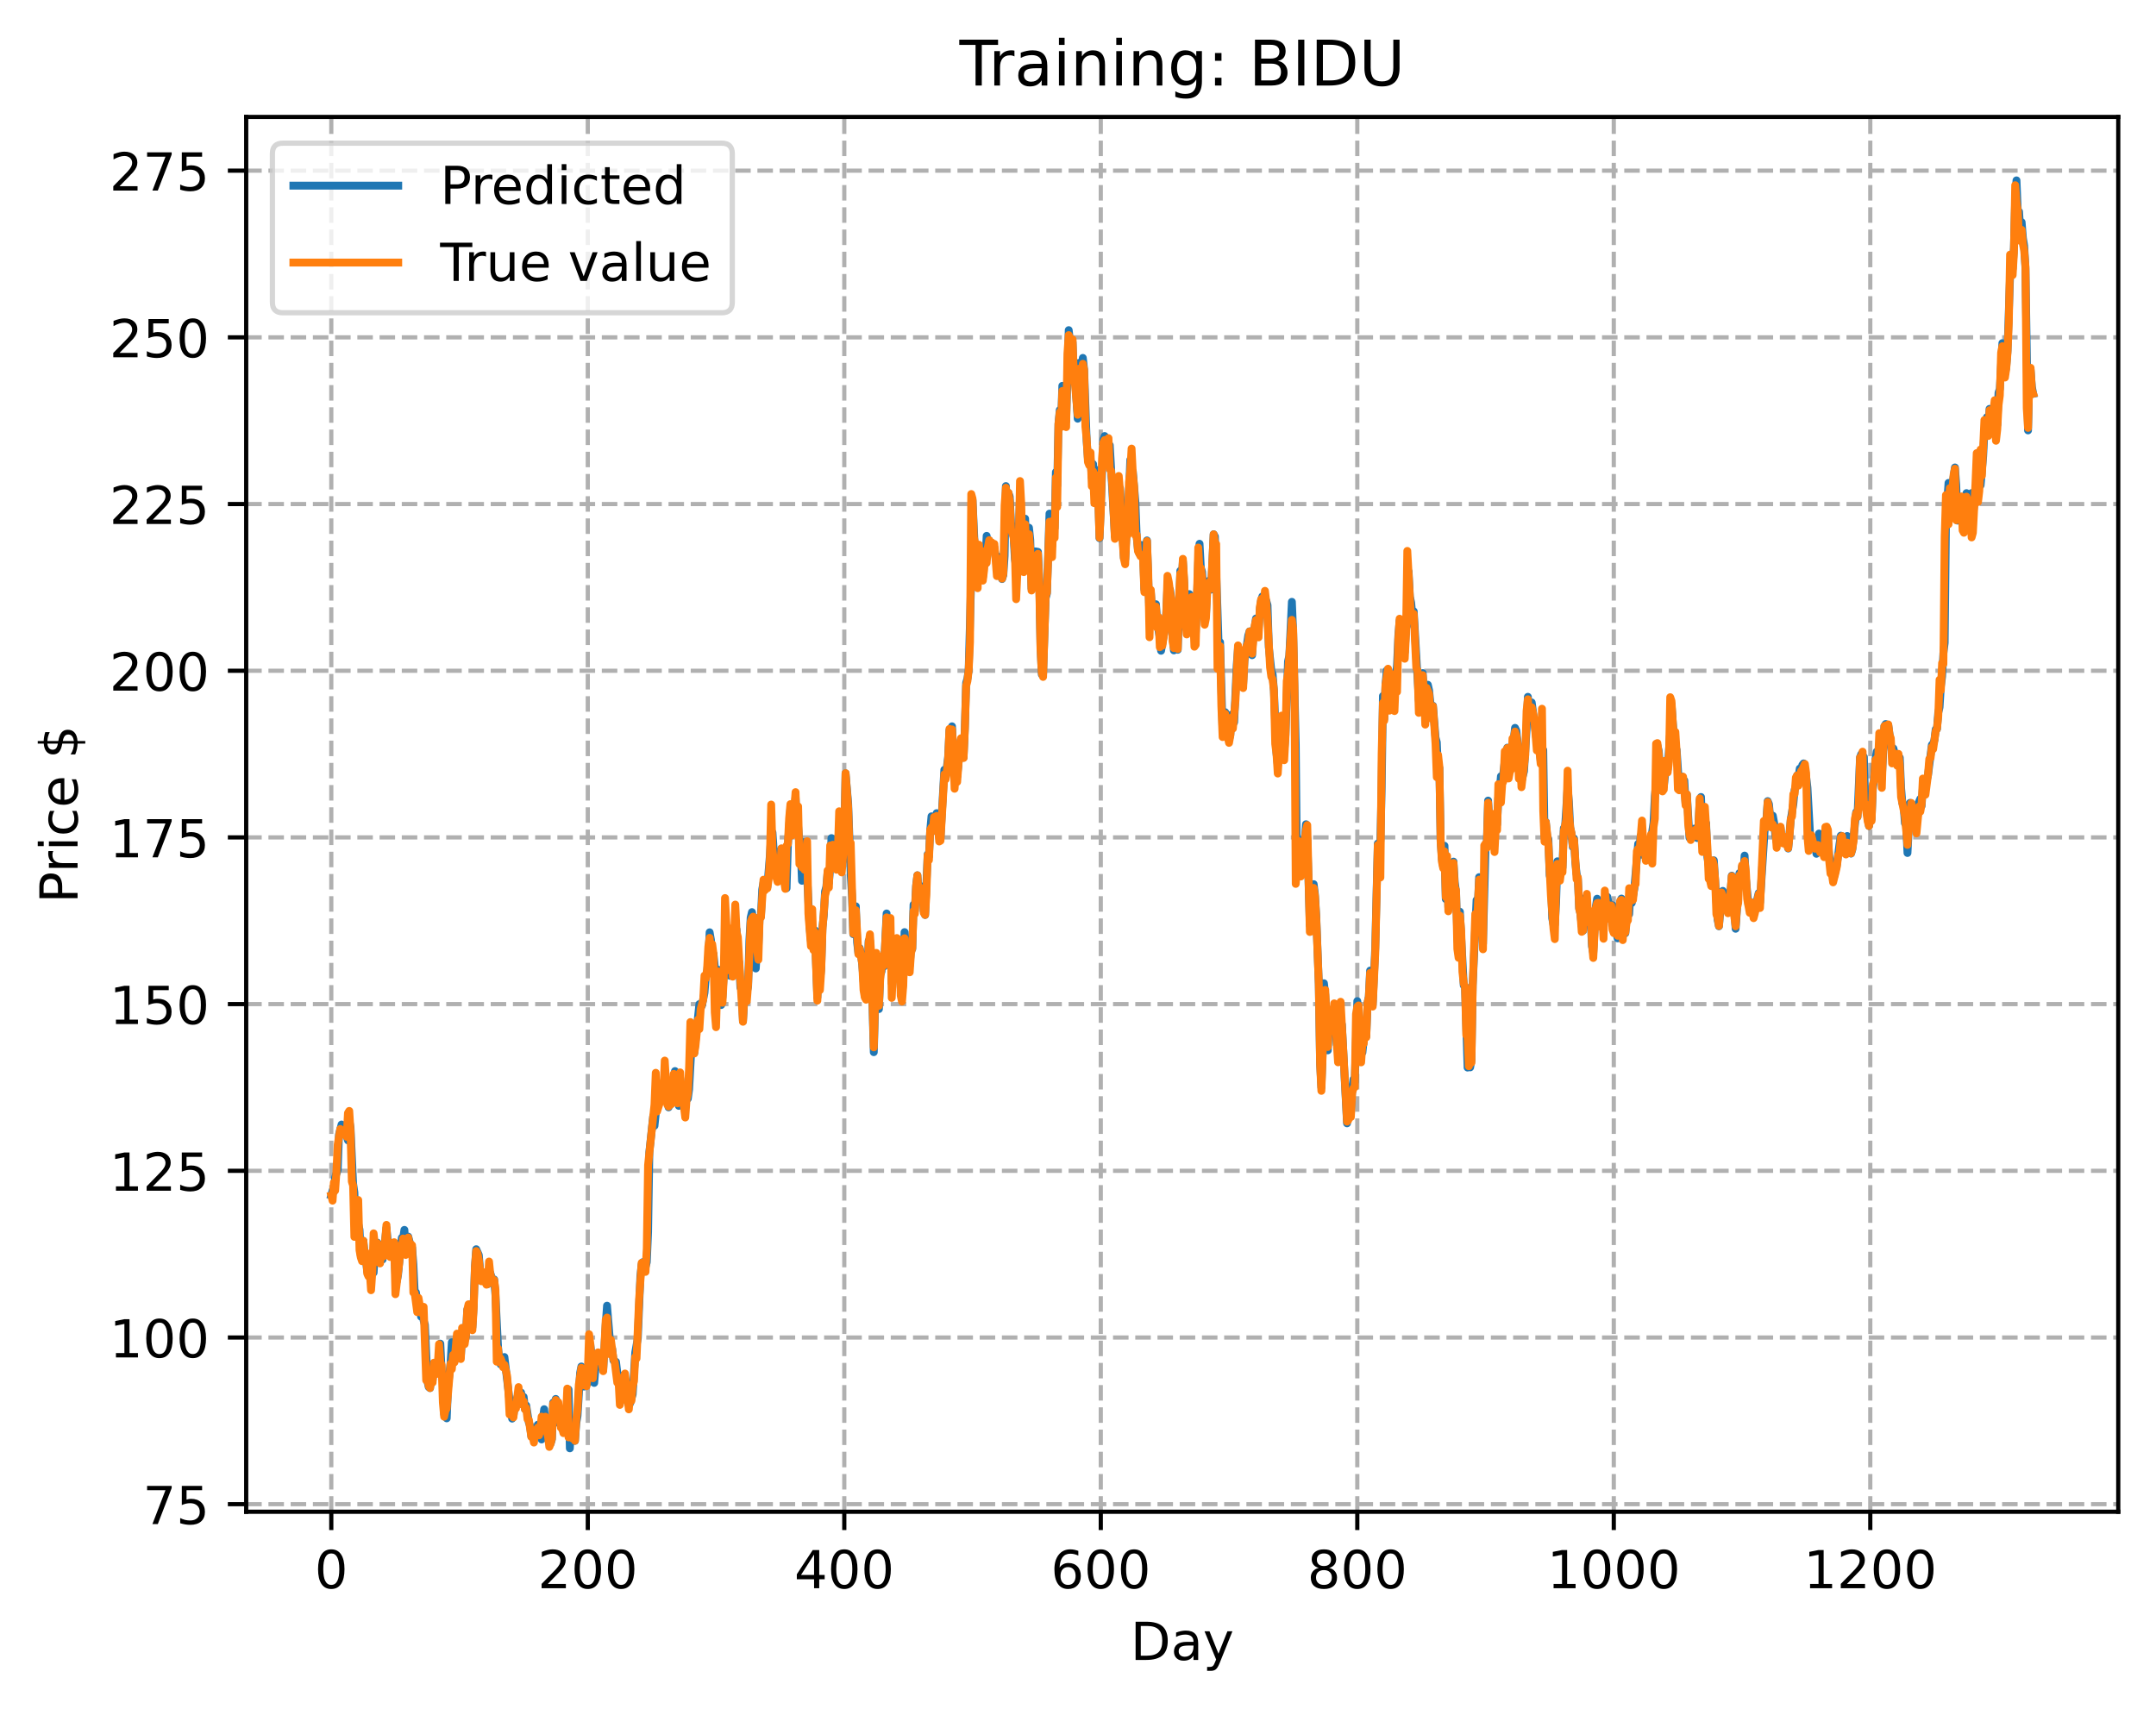 <?xml version="1.0" encoding="utf-8" standalone="no"?>
<!DOCTYPE svg PUBLIC "-//W3C//DTD SVG 1.1//EN"
  "http://www.w3.org/Graphics/SVG/1.1/DTD/svg11.dtd">
<!-- Created with matplotlib (https://matplotlib.org/) -->
<svg height="325.986pt" version="1.1" viewBox="0 0 411.286 325.986" width="411.286pt" xmlns="http://www.w3.org/2000/svg" xmlns:xlink="http://www.w3.org/1999/xlink">
 <defs>
  <style type="text/css">
*{stroke-linecap:butt;stroke-linejoin:round;}
  </style>
 </defs>
 <g id="figure_1">
  <g id="patch_1">
   <path d="M 0 325.986 
L 411.286 325.986 
L 411.286 0 
L 0 0 
z
" style="fill:#ffffff;"/>
  </g>
  <g id="axes_1">
   <g id="patch_2">
    <path d="M 46.966 288.43 
L 404.086 288.43 
L 404.086 22.318 
L 46.966 22.318 
z
" style="fill:#ffffff;"/>
   </g>
   <g id="matplotlib.axis_1">
    <g id="xtick_1">
     <g id="line2d_1">
      <path clip-path="url(#p7ab307baa1)" d="M 63.198 288.43 
L 63.198 22.318 
" style="fill:none;stroke:#b0b0b0;stroke-dasharray:2.96,1.28;stroke-dashoffset:0;stroke-width:0.8;"/>
     </g>
     <g id="line2d_2">
      <defs>
       <path d="M 0 0 
L 0 3.5 
" id="m24268f8238" style="stroke:#000000;stroke-width:0.8;"/>
      </defs>
      <g>
       <use style="stroke:#000000;stroke-width:0.8;" x="63.198" xlink:href="#m24268f8238" y="288.43"/>
      </g>
     </g>
     <g id="text_1">
      <!-- 0 -->
      <defs>
       <path d="M 31.781 66.406 
Q 24.172 66.406 20.328 58.906 
Q 16.5 51.422 16.5 36.375 
Q 16.5 21.391 20.328 13.891 
Q 24.172 6.391 31.781 6.391 
Q 39.453 6.391 43.281 13.891 
Q 47.125 21.391 47.125 36.375 
Q 47.125 51.422 43.281 58.906 
Q 39.453 66.406 31.781 66.406 
z
M 31.781 74.219 
Q 44.047 74.219 50.516 64.516 
Q 56.984 54.828 56.984 36.375 
Q 56.984 17.969 50.516 8.266 
Q 44.047 -1.422 31.781 -1.422 
Q 19.531 -1.422 13.062 8.266 
Q 6.594 17.969 6.594 36.375 
Q 6.594 54.828 13.062 64.516 
Q 19.531 74.219 31.781 74.219 
z
" id="DejaVuSans-48"/>
      </defs>
      <g transform="translate(60.017 303.029)scale(0.1 -0.1)">
       <use xlink:href="#DejaVuSans-48"/>
      </g>
     </g>
    </g>
    <g id="xtick_2">
     <g id="line2d_3">
      <path clip-path="url(#p7ab307baa1)" d="M 112.129 288.43 
L 112.129 22.318 
" style="fill:none;stroke:#b0b0b0;stroke-dasharray:2.96,1.28;stroke-dashoffset:0;stroke-width:0.8;"/>
     </g>
     <g id="line2d_4">
      <g>
       <use style="stroke:#000000;stroke-width:0.8;" x="112.129" xlink:href="#m24268f8238" y="288.43"/>
      </g>
     </g>
     <g id="text_2">
      <!-- 200 -->
      <defs>
       <path d="M 19.188 8.297 
L 53.609 8.297 
L 53.609 0 
L 7.328 0 
L 7.328 8.297 
Q 12.938 14.109 22.625 23.891 
Q 32.328 33.688 34.812 36.531 
Q 39.547 41.844 41.422 45.531 
Q 43.312 49.219 43.312 52.781 
Q 43.312 58.594 39.234 62.25 
Q 35.156 65.922 28.609 65.922 
Q 23.969 65.922 18.812 64.312 
Q 13.672 62.703 7.812 59.422 
L 7.812 69.391 
Q 13.766 71.781 18.938 73 
Q 24.125 74.219 28.422 74.219 
Q 39.75 74.219 46.484 68.547 
Q 53.219 62.891 53.219 53.422 
Q 53.219 48.922 51.531 44.891 
Q 49.859 40.875 45.406 35.406 
Q 44.188 33.984 37.641 27.219 
Q 31.109 20.453 19.188 8.297 
z
" id="DejaVuSans-50"/>
      </defs>
      <g transform="translate(102.585 303.029)scale(0.1 -0.1)">
       <use xlink:href="#DejaVuSans-50"/>
       <use x="63.623" xlink:href="#DejaVuSans-48"/>
       <use x="127.246" xlink:href="#DejaVuSans-48"/>
      </g>
     </g>
    </g>
    <g id="xtick_3">
     <g id="line2d_5">
      <path clip-path="url(#p7ab307baa1)" d="M 161.06 288.43 
L 161.06 22.318 
" style="fill:none;stroke:#b0b0b0;stroke-dasharray:2.96,1.28;stroke-dashoffset:0;stroke-width:0.8;"/>
     </g>
     <g id="line2d_6">
      <g>
       <use style="stroke:#000000;stroke-width:0.8;" x="161.06" xlink:href="#m24268f8238" y="288.43"/>
      </g>
     </g>
     <g id="text_3">
      <!-- 400 -->
      <defs>
       <path d="M 37.797 64.312 
L 12.891 25.391 
L 37.797 25.391 
z
M 35.203 72.906 
L 47.609 72.906 
L 47.609 25.391 
L 58.016 25.391 
L 58.016 17.188 
L 47.609 17.188 
L 47.609 0 
L 37.797 0 
L 37.797 17.188 
L 4.891 17.188 
L 4.891 26.703 
z
" id="DejaVuSans-52"/>
      </defs>
      <g transform="translate(151.516 303.029)scale(0.1 -0.1)">
       <use xlink:href="#DejaVuSans-52"/>
       <use x="63.623" xlink:href="#DejaVuSans-48"/>
       <use x="127.246" xlink:href="#DejaVuSans-48"/>
      </g>
     </g>
    </g>
    <g id="xtick_4">
     <g id="line2d_7">
      <path clip-path="url(#p7ab307baa1)" d="M 209.99 288.43 
L 209.99 22.318 
" style="fill:none;stroke:#b0b0b0;stroke-dasharray:2.96,1.28;stroke-dashoffset:0;stroke-width:0.8;"/>
     </g>
     <g id="line2d_8">
      <g>
       <use style="stroke:#000000;stroke-width:0.8;" x="209.99" xlink:href="#m24268f8238" y="288.43"/>
      </g>
     </g>
     <g id="text_4">
      <!-- 600 -->
      <defs>
       <path d="M 33.016 40.375 
Q 26.375 40.375 22.484 35.828 
Q 18.609 31.297 18.609 23.391 
Q 18.609 15.531 22.484 10.953 
Q 26.375 6.391 33.016 6.391 
Q 39.656 6.391 43.531 10.953 
Q 47.406 15.531 47.406 23.391 
Q 47.406 31.297 43.531 35.828 
Q 39.656 40.375 33.016 40.375 
z
M 52.594 71.297 
L 52.594 62.312 
Q 48.875 64.062 45.094 64.984 
Q 41.312 65.922 37.594 65.922 
Q 27.828 65.922 22.672 59.328 
Q 17.531 52.734 16.797 39.406 
Q 19.672 43.656 24.016 45.922 
Q 28.375 48.188 33.594 48.188 
Q 44.578 48.188 50.953 41.516 
Q 57.328 34.859 57.328 23.391 
Q 57.328 12.156 50.688 5.359 
Q 44.047 -1.422 33.016 -1.422 
Q 20.359 -1.422 13.672 8.266 
Q 6.984 17.969 6.984 36.375 
Q 6.984 53.656 15.188 63.938 
Q 23.391 74.219 37.203 74.219 
Q 40.922 74.219 44.703 73.484 
Q 48.484 72.75 52.594 71.297 
z
" id="DejaVuSans-54"/>
      </defs>
      <g transform="translate(200.446 303.029)scale(0.1 -0.1)">
       <use xlink:href="#DejaVuSans-54"/>
       <use x="63.623" xlink:href="#DejaVuSans-48"/>
       <use x="127.246" xlink:href="#DejaVuSans-48"/>
      </g>
     </g>
    </g>
    <g id="xtick_5">
     <g id="line2d_9">
      <path clip-path="url(#p7ab307baa1)" d="M 258.921 288.43 
L 258.921 22.318 
" style="fill:none;stroke:#b0b0b0;stroke-dasharray:2.96,1.28;stroke-dashoffset:0;stroke-width:0.8;"/>
     </g>
     <g id="line2d_10">
      <g>
       <use style="stroke:#000000;stroke-width:0.8;" x="258.921" xlink:href="#m24268f8238" y="288.43"/>
      </g>
     </g>
     <g id="text_5">
      <!-- 800 -->
      <defs>
       <path d="M 31.781 34.625 
Q 24.75 34.625 20.719 30.859 
Q 16.703 27.094 16.703 20.516 
Q 16.703 13.922 20.719 10.156 
Q 24.75 6.391 31.781 6.391 
Q 38.812 6.391 42.859 10.172 
Q 46.922 13.969 46.922 20.516 
Q 46.922 27.094 42.891 30.859 
Q 38.875 34.625 31.781 34.625 
z
M 21.922 38.812 
Q 15.578 40.375 12.031 44.719 
Q 8.5 49.078 8.5 55.328 
Q 8.5 64.062 14.719 69.141 
Q 20.953 74.219 31.781 74.219 
Q 42.672 74.219 48.875 69.141 
Q 55.078 64.062 55.078 55.328 
Q 55.078 49.078 51.531 44.719 
Q 48 40.375 41.703 38.812 
Q 48.828 37.156 52.797 32.312 
Q 56.781 27.484 56.781 20.516 
Q 56.781 9.906 50.312 4.234 
Q 43.844 -1.422 31.781 -1.422 
Q 19.734 -1.422 13.25 4.234 
Q 6.781 9.906 6.781 20.516 
Q 6.781 27.484 10.781 32.312 
Q 14.797 37.156 21.922 38.812 
z
M 18.312 54.391 
Q 18.312 48.734 21.844 45.562 
Q 25.391 42.391 31.781 42.391 
Q 38.141 42.391 41.719 45.562 
Q 45.312 48.734 45.312 54.391 
Q 45.312 60.062 41.719 63.234 
Q 38.141 66.406 31.781 66.406 
Q 25.391 66.406 21.844 63.234 
Q 18.312 60.062 18.312 54.391 
z
" id="DejaVuSans-56"/>
      </defs>
      <g transform="translate(249.377 303.029)scale(0.1 -0.1)">
       <use xlink:href="#DejaVuSans-56"/>
       <use x="63.623" xlink:href="#DejaVuSans-48"/>
       <use x="127.246" xlink:href="#DejaVuSans-48"/>
      </g>
     </g>
    </g>
    <g id="xtick_6">
     <g id="line2d_11">
      <path clip-path="url(#p7ab307baa1)" d="M 307.851 288.43 
L 307.851 22.318 
" style="fill:none;stroke:#b0b0b0;stroke-dasharray:2.96,1.28;stroke-dashoffset:0;stroke-width:0.8;"/>
     </g>
     <g id="line2d_12">
      <g>
       <use style="stroke:#000000;stroke-width:0.8;" x="307.851" xlink:href="#m24268f8238" y="288.43"/>
      </g>
     </g>
     <g id="text_6">
      <!-- 1000 -->
      <defs>
       <path d="M 12.406 8.297 
L 28.516 8.297 
L 28.516 63.922 
L 10.984 60.406 
L 10.984 69.391 
L 28.422 72.906 
L 38.281 72.906 
L 38.281 8.297 
L 54.391 8.297 
L 54.391 0 
L 12.406 0 
z
" id="DejaVuSans-49"/>
      </defs>
      <g transform="translate(295.126 303.029)scale(0.1 -0.1)">
       <use xlink:href="#DejaVuSans-49"/>
       <use x="63.623" xlink:href="#DejaVuSans-48"/>
       <use x="127.246" xlink:href="#DejaVuSans-48"/>
       <use x="190.869" xlink:href="#DejaVuSans-48"/>
      </g>
     </g>
    </g>
    <g id="xtick_7">
     <g id="line2d_13">
      <path clip-path="url(#p7ab307baa1)" d="M 356.782 288.43 
L 356.782 22.318 
" style="fill:none;stroke:#b0b0b0;stroke-dasharray:2.96,1.28;stroke-dashoffset:0;stroke-width:0.8;"/>
     </g>
     <g id="line2d_14">
      <g>
       <use style="stroke:#000000;stroke-width:0.8;" x="356.782" xlink:href="#m24268f8238" y="288.43"/>
      </g>
     </g>
     <g id="text_7">
      <!-- 1200 -->
      <g transform="translate(344.057 303.029)scale(0.1 -0.1)">
       <use xlink:href="#DejaVuSans-49"/>
       <use x="63.623" xlink:href="#DejaVuSans-50"/>
       <use x="127.246" xlink:href="#DejaVuSans-48"/>
       <use x="190.869" xlink:href="#DejaVuSans-48"/>
      </g>
     </g>
    </g>
    <g id="text_8">
     <!-- Day -->
     <defs>
      <path d="M 19.672 64.797 
L 19.672 8.109 
L 31.594 8.109 
Q 46.688 8.109 53.688 14.938 
Q 60.688 21.781 60.688 36.531 
Q 60.688 51.172 53.688 57.984 
Q 46.688 64.797 31.594 64.797 
z
M 9.812 72.906 
L 30.078 72.906 
Q 51.266 72.906 61.172 64.094 
Q 71.094 55.281 71.094 36.531 
Q 71.094 17.672 61.125 8.828 
Q 51.172 0 30.078 0 
L 9.812 0 
z
" id="DejaVuSans-68"/>
      <path d="M 34.281 27.484 
Q 23.391 27.484 19.188 25 
Q 14.984 22.516 14.984 16.5 
Q 14.984 11.719 18.141 8.906 
Q 21.297 6.109 26.703 6.109 
Q 34.188 6.109 38.703 11.406 
Q 43.219 16.703 43.219 25.484 
L 43.219 27.484 
z
M 52.203 31.203 
L 52.203 0 
L 43.219 0 
L 43.219 8.297 
Q 40.141 3.328 35.547 0.953 
Q 30.953 -1.422 24.312 -1.422 
Q 15.922 -1.422 10.953 3.297 
Q 6 8.016 6 15.922 
Q 6 25.141 12.172 29.828 
Q 18.359 34.516 30.609 34.516 
L 43.219 34.516 
L 43.219 35.406 
Q 43.219 41.609 39.141 45 
Q 35.062 48.391 27.688 48.391 
Q 23 48.391 18.547 47.266 
Q 14.109 46.141 10.016 43.891 
L 10.016 52.203 
Q 14.938 54.109 19.578 55.047 
Q 24.219 56 28.609 56 
Q 40.484 56 46.344 49.844 
Q 52.203 43.703 52.203 31.203 
z
" id="DejaVuSans-97"/>
      <path d="M 32.172 -5.078 
Q 28.375 -14.844 24.75 -17.812 
Q 21.141 -20.797 15.094 -20.797 
L 7.906 -20.797 
L 7.906 -13.281 
L 13.188 -13.281 
Q 16.891 -13.281 18.938 -11.516 
Q 21 -9.766 23.484 -3.219 
L 25.094 0.875 
L 2.984 54.688 
L 12.5 54.688 
L 29.594 11.922 
L 46.688 54.688 
L 56.203 54.688 
z
" id="DejaVuSans-121"/>
     </defs>
     <g transform="translate(215.652 316.707)scale(0.1 -0.1)">
      <use xlink:href="#DejaVuSans-68"/>
      <use x="77.002" xlink:href="#DejaVuSans-97"/>
      <use x="138.281" xlink:href="#DejaVuSans-121"/>
     </g>
    </g>
   </g>
   <g id="matplotlib.axis_2">
    <g id="ytick_1">
     <g id="line2d_15">
      <path clip-path="url(#p7ab307baa1)" d="M 46.966 286.99 
L 404.086 286.99 
" style="fill:none;stroke:#b0b0b0;stroke-dasharray:2.96,1.28;stroke-dashoffset:0;stroke-width:0.8;"/>
     </g>
     <g id="line2d_16">
      <defs>
       <path d="M 0 0 
L -3.5 0 
" id="m37650c2bfc" style="stroke:#000000;stroke-width:0.8;"/>
      </defs>
      <g>
       <use style="stroke:#000000;stroke-width:0.8;" x="46.966" xlink:href="#m37650c2bfc" y="286.99"/>
      </g>
     </g>
     <g id="text_9">
      <!-- 75 -->
      <defs>
       <path d="M 8.203 72.906 
L 55.078 72.906 
L 55.078 68.703 
L 28.609 0 
L 18.312 0 
L 43.219 64.594 
L 8.203 64.594 
z
" id="DejaVuSans-55"/>
       <path d="M 10.797 72.906 
L 49.516 72.906 
L 49.516 64.594 
L 19.828 64.594 
L 19.828 46.734 
Q 21.969 47.469 24.109 47.828 
Q 26.266 48.188 28.422 48.188 
Q 40.625 48.188 47.75 41.5 
Q 54.891 34.812 54.891 23.391 
Q 54.891 11.625 47.562 5.094 
Q 40.234 -1.422 26.906 -1.422 
Q 22.312 -1.422 17.547 -0.641 
Q 12.797 0.141 7.719 1.703 
L 7.719 11.625 
Q 12.109 9.234 16.797 8.062 
Q 21.484 6.891 26.703 6.891 
Q 35.156 6.891 40.078 11.328 
Q 45.016 15.766 45.016 23.391 
Q 45.016 31 40.078 35.438 
Q 35.156 39.891 26.703 39.891 
Q 22.75 39.891 18.812 39.016 
Q 14.891 38.141 10.797 36.281 
z
" id="DejaVuSans-53"/>
      </defs>
      <g transform="translate(27.241 290.789)scale(0.1 -0.1)">
       <use xlink:href="#DejaVuSans-55"/>
       <use x="63.623" xlink:href="#DejaVuSans-53"/>
      </g>
     </g>
    </g>
    <g id="ytick_2">
     <g id="line2d_17">
      <path clip-path="url(#p7ab307baa1)" d="M 46.966 255.186 
L 404.086 255.186 
" style="fill:none;stroke:#b0b0b0;stroke-dasharray:2.96,1.28;stroke-dashoffset:0;stroke-width:0.8;"/>
     </g>
     <g id="line2d_18">
      <g>
       <use style="stroke:#000000;stroke-width:0.8;" x="46.966" xlink:href="#m37650c2bfc" y="255.186"/>
      </g>
     </g>
     <g id="text_10">
      <!-- 100 -->
      <g transform="translate(20.878 258.986)scale(0.1 -0.1)">
       <use xlink:href="#DejaVuSans-49"/>
       <use x="63.623" xlink:href="#DejaVuSans-48"/>
       <use x="127.246" xlink:href="#DejaVuSans-48"/>
      </g>
     </g>
    </g>
    <g id="ytick_3">
     <g id="line2d_19">
      <path clip-path="url(#p7ab307baa1)" d="M 46.966 223.383 
L 404.086 223.383 
" style="fill:none;stroke:#b0b0b0;stroke-dasharray:2.96,1.28;stroke-dashoffset:0;stroke-width:0.8;"/>
     </g>
     <g id="line2d_20">
      <g>
       <use style="stroke:#000000;stroke-width:0.8;" x="46.966" xlink:href="#m37650c2bfc" y="223.383"/>
      </g>
     </g>
     <g id="text_11">
      <!-- 125 -->
      <g transform="translate(20.878 227.182)scale(0.1 -0.1)">
       <use xlink:href="#DejaVuSans-49"/>
       <use x="63.623" xlink:href="#DejaVuSans-50"/>
       <use x="127.246" xlink:href="#DejaVuSans-53"/>
      </g>
     </g>
    </g>
    <g id="ytick_4">
     <g id="line2d_21">
      <path clip-path="url(#p7ab307baa1)" d="M 46.966 191.579 
L 404.086 191.579 
" style="fill:none;stroke:#b0b0b0;stroke-dasharray:2.96,1.28;stroke-dashoffset:0;stroke-width:0.8;"/>
     </g>
     <g id="line2d_22">
      <g>
       <use style="stroke:#000000;stroke-width:0.8;" x="46.966" xlink:href="#m37650c2bfc" y="191.579"/>
      </g>
     </g>
     <g id="text_12">
      <!-- 150 -->
      <g transform="translate(20.878 195.378)scale(0.1 -0.1)">
       <use xlink:href="#DejaVuSans-49"/>
       <use x="63.623" xlink:href="#DejaVuSans-53"/>
       <use x="127.246" xlink:href="#DejaVuSans-48"/>
      </g>
     </g>
    </g>
    <g id="ytick_5">
     <g id="line2d_23">
      <path clip-path="url(#p7ab307baa1)" d="M 46.966 159.775 
L 404.086 159.775 
" style="fill:none;stroke:#b0b0b0;stroke-dasharray:2.96,1.28;stroke-dashoffset:0;stroke-width:0.8;"/>
     </g>
     <g id="line2d_24">
      <g>
       <use style="stroke:#000000;stroke-width:0.8;" x="46.966" xlink:href="#m37650c2bfc" y="159.775"/>
      </g>
     </g>
     <g id="text_13">
      <!-- 175 -->
      <g transform="translate(20.878 163.574)scale(0.1 -0.1)">
       <use xlink:href="#DejaVuSans-49"/>
       <use x="63.623" xlink:href="#DejaVuSans-55"/>
       <use x="127.246" xlink:href="#DejaVuSans-53"/>
      </g>
     </g>
    </g>
    <g id="ytick_6">
     <g id="line2d_25">
      <path clip-path="url(#p7ab307baa1)" d="M 46.966 127.971 
L 404.086 127.971 
" style="fill:none;stroke:#b0b0b0;stroke-dasharray:2.96,1.28;stroke-dashoffset:0;stroke-width:0.8;"/>
     </g>
     <g id="line2d_26">
      <g>
       <use style="stroke:#000000;stroke-width:0.8;" x="46.966" xlink:href="#m37650c2bfc" y="127.971"/>
      </g>
     </g>
     <g id="text_14">
      <!-- 200 -->
      <g transform="translate(20.878 131.77)scale(0.1 -0.1)">
       <use xlink:href="#DejaVuSans-50"/>
       <use x="63.623" xlink:href="#DejaVuSans-48"/>
       <use x="127.246" xlink:href="#DejaVuSans-48"/>
      </g>
     </g>
    </g>
    <g id="ytick_7">
     <g id="line2d_27">
      <path clip-path="url(#p7ab307baa1)" d="M 46.966 96.167 
L 404.086 96.167 
" style="fill:none;stroke:#b0b0b0;stroke-dasharray:2.96,1.28;stroke-dashoffset:0;stroke-width:0.8;"/>
     </g>
     <g id="line2d_28">
      <g>
       <use style="stroke:#000000;stroke-width:0.8;" x="46.966" xlink:href="#m37650c2bfc" y="96.167"/>
      </g>
     </g>
     <g id="text_15">
      <!-- 225 -->
      <g transform="translate(20.878 99.967)scale(0.1 -0.1)">
       <use xlink:href="#DejaVuSans-50"/>
       <use x="63.623" xlink:href="#DejaVuSans-50"/>
       <use x="127.246" xlink:href="#DejaVuSans-53"/>
      </g>
     </g>
    </g>
    <g id="ytick_8">
     <g id="line2d_29">
      <path clip-path="url(#p7ab307baa1)" d="M 46.966 64.364 
L 404.086 64.364 
" style="fill:none;stroke:#b0b0b0;stroke-dasharray:2.96,1.28;stroke-dashoffset:0;stroke-width:0.8;"/>
     </g>
     <g id="line2d_30">
      <g>
       <use style="stroke:#000000;stroke-width:0.8;" x="46.966" xlink:href="#m37650c2bfc" y="64.364"/>
      </g>
     </g>
     <g id="text_16">
      <!-- 250 -->
      <g transform="translate(20.878 68.163)scale(0.1 -0.1)">
       <use xlink:href="#DejaVuSans-50"/>
       <use x="63.623" xlink:href="#DejaVuSans-53"/>
       <use x="127.246" xlink:href="#DejaVuSans-48"/>
      </g>
     </g>
    </g>
    <g id="ytick_9">
     <g id="line2d_31">
      <path clip-path="url(#p7ab307baa1)" d="M 46.966 32.56 
L 404.086 32.56 
" style="fill:none;stroke:#b0b0b0;stroke-dasharray:2.96,1.28;stroke-dashoffset:0;stroke-width:0.8;"/>
     </g>
     <g id="line2d_32">
      <g>
       <use style="stroke:#000000;stroke-width:0.8;" x="46.966" xlink:href="#m37650c2bfc" y="32.56"/>
      </g>
     </g>
     <g id="text_17">
      <!-- 275 -->
      <g transform="translate(20.878 36.359)scale(0.1 -0.1)">
       <use xlink:href="#DejaVuSans-50"/>
       <use x="63.623" xlink:href="#DejaVuSans-55"/>
       <use x="127.246" xlink:href="#DejaVuSans-53"/>
      </g>
     </g>
    </g>
    <g id="text_18">
     <!-- Price $ -->
     <defs>
      <path d="M 19.672 64.797 
L 19.672 37.406 
L 32.078 37.406 
Q 38.969 37.406 42.719 40.969 
Q 46.484 44.531 46.484 51.125 
Q 46.484 57.672 42.719 61.234 
Q 38.969 64.797 32.078 64.797 
z
M 9.812 72.906 
L 32.078 72.906 
Q 44.344 72.906 50.609 67.359 
Q 56.891 61.812 56.891 51.125 
Q 56.891 40.328 50.609 34.812 
Q 44.344 29.297 32.078 29.297 
L 19.672 29.297 
L 19.672 0 
L 9.812 0 
z
" id="DejaVuSans-80"/>
      <path d="M 41.109 46.297 
Q 39.594 47.172 37.812 47.578 
Q 36.031 48 33.891 48 
Q 26.266 48 22.188 43.047 
Q 18.109 38.094 18.109 28.812 
L 18.109 0 
L 9.078 0 
L 9.078 54.688 
L 18.109 54.688 
L 18.109 46.188 
Q 20.953 51.172 25.484 53.578 
Q 30.031 56 36.531 56 
Q 37.453 56 38.578 55.875 
Q 39.703 55.766 41.062 55.516 
z
" id="DejaVuSans-114"/>
      <path d="M 9.422 54.688 
L 18.406 54.688 
L 18.406 0 
L 9.422 0 
z
M 9.422 75.984 
L 18.406 75.984 
L 18.406 64.594 
L 9.422 64.594 
z
" id="DejaVuSans-105"/>
      <path d="M 48.781 52.594 
L 48.781 44.188 
Q 44.969 46.297 41.141 47.344 
Q 37.312 48.391 33.406 48.391 
Q 24.656 48.391 19.812 42.844 
Q 14.984 37.312 14.984 27.297 
Q 14.984 17.281 19.812 11.734 
Q 24.656 6.203 33.406 6.203 
Q 37.312 6.203 41.141 7.25 
Q 44.969 8.297 48.781 10.406 
L 48.781 2.094 
Q 45.016 0.344 40.984 -0.531 
Q 36.969 -1.422 32.422 -1.422 
Q 20.062 -1.422 12.781 6.344 
Q 5.516 14.109 5.516 27.297 
Q 5.516 40.672 12.859 48.328 
Q 20.219 56 33.016 56 
Q 37.156 56 41.109 55.141 
Q 45.062 54.297 48.781 52.594 
z
" id="DejaVuSans-99"/>
      <path d="M 56.203 29.594 
L 56.203 25.203 
L 14.891 25.203 
Q 15.484 15.922 20.484 11.062 
Q 25.484 6.203 34.422 6.203 
Q 39.594 6.203 44.453 7.469 
Q 49.312 8.734 54.109 11.281 
L 54.109 2.781 
Q 49.266 0.734 44.188 -0.344 
Q 39.109 -1.422 33.891 -1.422 
Q 20.797 -1.422 13.156 6.188 
Q 5.516 13.812 5.516 26.812 
Q 5.516 40.234 12.766 48.109 
Q 20.016 56 32.328 56 
Q 43.359 56 49.781 48.891 
Q 56.203 41.797 56.203 29.594 
z
M 47.219 32.234 
Q 47.125 39.594 43.094 43.984 
Q 39.062 48.391 32.422 48.391 
Q 24.906 48.391 20.391 44.141 
Q 15.875 39.891 15.188 32.172 
z
" id="DejaVuSans-101"/>
      <path id="DejaVuSans-32"/>
      <path d="M 33.797 -14.703 
L 28.906 -14.703 
L 28.859 0 
Q 23.734 0.094 18.609 1.188 
Q 13.484 2.297 8.297 4.5 
L 8.297 13.281 
Q 13.281 10.156 18.375 8.562 
Q 23.484 6.984 28.906 6.938 
L 28.906 29.203 
Q 18.109 30.953 13.203 35.156 
Q 8.297 39.359 8.297 46.688 
Q 8.297 54.641 13.625 59.219 
Q 18.953 63.812 28.906 64.5 
L 28.906 75.984 
L 33.797 75.984 
L 33.797 64.656 
Q 38.328 64.453 42.578 63.688 
Q 46.828 62.938 50.875 61.625 
L 50.875 53.078 
Q 46.828 55.125 42.547 56.25 
Q 38.281 57.375 33.797 57.562 
L 33.797 36.719 
Q 44.875 35.016 50.094 30.609 
Q 55.328 26.219 55.328 18.609 
Q 55.328 10.359 49.781 5.594 
Q 44.234 0.828 33.797 0.094 
z
M 28.906 37.594 
L 28.906 57.625 
Q 23.25 56.984 20.266 54.391 
Q 17.281 51.812 17.281 47.516 
Q 17.281 43.312 20.031 40.969 
Q 22.797 38.625 28.906 37.594 
z
M 33.797 28.219 
L 33.797 7.078 
Q 39.984 7.906 43.141 10.594 
Q 46.297 13.281 46.297 17.672 
Q 46.297 21.969 43.281 24.5 
Q 40.281 27.047 33.797 28.219 
z
" id="DejaVuSans-36"/>
     </defs>
     <g transform="translate(14.798 172.342)rotate(-90)scale(0.1 -0.1)">
      <use xlink:href="#DejaVuSans-80"/>
      <use x="58.553" xlink:href="#DejaVuSans-114"/>
      <use x="99.666" xlink:href="#DejaVuSans-105"/>
      <use x="127.449" xlink:href="#DejaVuSans-99"/>
      <use x="182.43" xlink:href="#DejaVuSans-101"/>
      <use x="243.953" xlink:href="#DejaVuSans-32"/>
      <use x="275.74" xlink:href="#DejaVuSans-36"/>
     </g>
    </g>
   </g>
   <g id="line2d_33">
    <path clip-path="url(#p7ab307baa1)" d="M 63.198 228.052 
L 63.443 227.141 
L 63.688 227.386 
L 63.932 224.658 
L 64.422 223.205 
L 64.666 216.495 
L 65.156 214.553 
L 65.4 214.833 
L 66.134 216.735 
L 66.379 217.585 
L 66.623 213.756 
L 66.868 215.147 
L 67.357 225.85 
L 67.602 227.515 
L 67.847 234.787 
L 68.091 233.915 
L 68.336 233.455 
L 68.581 234.614 
L 68.825 239.505 
L 69.07 237.18 
L 69.315 236.753 
L 69.559 239.263 
L 69.804 240.37 
L 70.049 242.487 
L 70.293 243.333 
L 70.538 242.379 
L 70.783 243.062 
L 71.027 242.352 
L 71.272 242.816 
L 71.517 238.982 
L 71.761 239.334 
L 72.006 237.092 
L 72.495 240.709 
L 72.74 238.537 
L 72.984 240.308 
L 73.229 238.94 
L 73.718 234.292 
L 74.208 239.171 
L 74.452 238.87 
L 74.697 237.231 
L 74.942 238.153 
L 75.186 238.566 
L 75.431 243.025 
L 75.676 244.488 
L 75.92 243.302 
L 76.41 238.187 
L 76.654 236.159 
L 76.899 236.253 
L 77.144 234.654 
L 77.388 238.905 
L 77.878 235.941 
L 78.367 237.876 
L 78.611 238.055 
L 78.856 241.18 
L 79.101 246.472 
L 79.345 246.571 
L 79.835 249.844 
L 80.079 249.345 
L 80.324 251.212 
L 80.569 249.826 
L 80.813 251.943 
L 81.058 252.777 
L 81.547 263.553 
L 81.792 264.649 
L 82.037 264.84 
L 82.281 262.591 
L 82.526 263.236 
L 82.771 260.364 
L 83.015 260.533 
L 83.26 261.189 
L 83.505 260.279 
L 83.749 259.946 
L 83.994 256.362 
L 84.239 261.493 
L 84.483 262.712 
L 84.728 269.786 
L 84.972 268.919 
L 85.217 270.613 
L 85.462 264.672 
L 85.951 260.044 
L 86.196 256.091 
L 86.44 258.796 
L 86.685 259.747 
L 86.93 256.617 
L 87.174 255.081 
L 87.419 255.022 
L 87.664 256.403 
L 87.908 258.823 
L 88.153 255.126 
L 88.642 255.623 
L 88.887 254.994 
L 89.132 249.869 
L 89.621 248.884 
L 89.866 252.048 
L 90.11 253.217 
L 90.355 249.095 
L 90.599 241.684 
L 90.844 238.344 
L 91.333 239.439 
L 91.578 242.323 
L 91.823 243.646 
L 92.067 243.169 
L 92.312 243.611 
L 92.801 244.886 
L 93.046 245.006 
L 93.291 244.333 
L 93.535 242.909 
L 94.025 244.572 
L 94.269 244.106 
L 94.514 247.073 
L 95.003 256.974 
L 95.248 259.61 
L 95.493 260.311 
L 95.737 259.793 
L 95.982 260.621 
L 96.227 258.916 
L 97.205 267.232 
L 97.694 270.665 
L 97.939 270.161 
L 98.184 268.199 
L 98.673 266.643 
L 98.918 265.845 
L 99.162 266.731 
L 99.407 265.689 
L 99.652 267.973 
L 99.896 266.522 
L 100.141 268.826 
L 100.386 268.156 
L 100.875 271.358 
L 101.12 272.062 
L 101.364 274.077 
L 101.609 273.71 
L 101.854 274.178 
L 102.098 272.747 
L 102.343 272.793 
L 102.587 271.823 
L 102.832 273.716 
L 103.077 272.214 
L 103.321 274.637 
L 103.566 270.615 
L 103.811 268.869 
L 104.055 271.817 
L 104.545 274.254 
L 104.789 274.258 
L 105.034 275.427 
L 105.279 274.632 
L 105.523 267.609 
L 105.768 268.632 
L 106.013 266.907 
L 106.257 267.529 
L 106.502 271.473 
L 106.747 269.809 
L 106.991 271.953 
L 107.481 273.043 
L 107.725 270.328 
L 107.97 270.564 
L 108.459 265.114 
L 108.704 276.334 
L 108.948 271.768 
L 109.193 274.431 
L 109.438 273.986 
L 109.682 274.9 
L 109.927 271.549 
L 110.172 270.116 
L 110.661 261.966 
L 110.906 260.72 
L 111.15 261.083 
L 111.395 264.55 
L 111.64 264.48 
L 111.884 263.049 
L 112.129 263.902 
L 112.374 261.64 
L 112.618 256.603 
L 112.863 258.684 
L 113.108 262.465 
L 113.352 263.852 
L 113.597 260.828 
L 113.842 259.478 
L 114.086 259.022 
L 114.331 259.056 
L 114.575 258.743 
L 115.065 261.413 
L 115.554 252.674 
L 115.799 249.115 
L 116.533 258.023 
L 116.777 257.316 
L 117.022 259.57 
L 117.267 259.778 
L 117.511 259.824 
L 118.001 263.979 
L 118.245 262.432 
L 118.49 265.653 
L 118.979 263.261 
L 119.224 263.638 
L 119.469 263.664 
L 119.713 267.433 
L 119.958 268.072 
L 120.203 267.748 
L 120.692 266.017 
L 121.181 258.04 
L 121.67 255.329 
L 122.16 243.509 
L 122.404 241.22 
L 122.649 240.803 
L 122.894 242.214 
L 123.138 241.75 
L 123.383 240.822 
L 123.628 235.067 
L 123.872 219.822 
L 124.606 212.954 
L 124.851 214.799 
L 125.096 212.45 
L 125.34 208.785 
L 125.585 210.706 
L 126.074 209.621 
L 126.319 208.035 
L 126.563 207.988 
L 126.808 208.976 
L 127.053 206.05 
L 127.542 211.277 
L 127.787 210.424 
L 128.031 210.269 
L 128.276 208.986 
L 128.765 204.353 
L 129.01 205.138 
L 129.255 206.503 
L 129.499 210.991 
L 129.744 205.695 
L 129.989 207.993 
L 130.233 208.13 
L 130.478 207.797 
L 130.723 211.301 
L 130.967 209.263 
L 131.212 209.627 
L 131.457 207.829 
L 131.946 198.814 
L 132.191 201.004 
L 132.435 200.916 
L 133.414 191.574 
L 133.658 192.158 
L 133.903 191.868 
L 134.392 189.407 
L 134.637 186.37 
L 134.882 185.531 
L 135.126 182.886 
L 135.371 177.876 
L 135.616 179.304 
L 135.86 183.561 
L 136.105 182.013 
L 136.35 184.421 
L 136.594 188.952 
L 136.839 187.962 
L 137.084 185.046 
L 137.328 187.656 
L 137.573 191.757 
L 137.818 190.269 
L 138.551 177.054 
L 138.796 180.788 
L 139.041 181.35 
L 139.285 186.18 
L 139.53 178.586 
L 139.775 184.928 
L 140.019 182.959 
L 140.264 179.207 
L 140.509 177.354 
L 140.753 183.228 
L 140.998 183.531 
L 141.243 188.419 
L 141.487 188.847 
L 141.732 194.835 
L 141.977 190.798 
L 142.221 189.475 
L 142.466 189.333 
L 142.711 188.156 
L 142.955 179.474 
L 143.2 175.074 
L 143.445 174.028 
L 143.689 176.001 
L 143.934 179.313 
L 144.178 184.779 
L 144.423 180.532 
L 144.668 180.597 
L 144.912 174.925 
L 145.157 174.841 
L 145.402 169.713 
L 145.646 168.361 
L 145.891 169.397 
L 146.136 168.702 
L 146.38 169.231 
L 146.87 163.135 
L 147.114 159.452 
L 147.359 158.845 
L 147.604 162.426 
L 147.848 163.326 
L 148.093 166.534 
L 148.338 166.259 
L 148.582 163.063 
L 148.827 163.397 
L 149.072 161.94 
L 149.316 164.006 
L 149.561 167.74 
L 149.806 168.095 
L 150.05 169.469 
L 150.295 161.271 
L 150.784 154.375 
L 151.029 158.87 
L 151.273 157.75 
L 151.763 152.145 
L 152.007 157.676 
L 152.252 157.667 
L 152.497 160.923 
L 152.741 162.007 
L 152.986 168.047 
L 153.231 160.685 
L 153.475 163.56 
L 153.72 162.137 
L 154.454 176.897 
L 154.699 179.46 
L 154.943 178.521 
L 155.188 179.863 
L 155.433 177.475 
L 155.922 190.298 
L 156.166 184.995 
L 156.411 187.186 
L 156.656 184.745 
L 156.9 176.909 
L 157.145 174.619 
L 157.39 170.088 
L 157.634 169.208 
L 157.879 166.426 
L 158.124 168.425 
L 158.368 165.536 
L 158.613 159.905 
L 158.858 160.027 
L 159.102 161.743 
L 159.347 164.967 
L 159.592 161.844 
L 159.836 161.781 
L 160.081 160.336 
L 160.326 165.156 
L 160.57 165.471 
L 160.815 163.016 
L 161.06 159.386 
L 161.304 147.549 
L 161.794 153.266 
L 162.283 166.795 
L 162.527 170.838 
L 162.772 178.233 
L 163.017 176.774 
L 163.261 172.914 
L 163.506 179.821 
L 163.751 181.857 
L 163.995 180.884 
L 164.24 182.018 
L 164.485 184.024 
L 164.974 190.039 
L 165.219 190.103 
L 165.463 186.232 
L 165.708 179.51 
L 165.953 179.493 
L 166.197 182.952 
L 166.687 200.749 
L 167.176 183.153 
L 167.421 189.731 
L 167.665 192.526 
L 167.91 185.975 
L 168.154 185.373 
L 168.399 182.625 
L 168.644 184.379 
L 169.133 174.284 
L 169.378 178.736 
L 169.622 177.9 
L 169.867 179.827 
L 170.112 187.593 
L 170.356 184.431 
L 170.601 185.887 
L 170.846 179.324 
L 171.09 179.265 
L 171.335 179.496 
L 171.58 181.796 
L 171.824 188.336 
L 172.069 189.74 
L 172.314 186.873 
L 172.558 177.841 
L 172.803 182.644 
L 173.048 184.693 
L 173.292 183.707 
L 173.537 184.177 
L 173.782 181.231 
L 174.026 181.064 
L 174.271 172.607 
L 174.515 173.766 
L 174.76 168.947 
L 175.005 166.998 
L 175.249 170.447 
L 175.494 168.998 
L 175.739 171.372 
L 175.983 169.44 
L 176.228 173.896 
L 176.473 174.57 
L 176.962 163.009 
L 177.207 163.376 
L 177.451 158.435 
L 177.696 155.747 
L 177.941 158.598 
L 178.185 156.947 
L 178.43 156.934 
L 178.675 155.146 
L 179.164 159.508 
L 179.409 159.92 
L 180.142 146.874 
L 180.387 148.326 
L 180.876 144.332 
L 181.121 139.358 
L 181.366 140.358 
L 181.61 138.58 
L 182.1 148.238 
L 182.344 147.044 
L 182.589 148.15 
L 183.323 141.094 
L 183.568 142.1 
L 183.812 144.545 
L 184.057 138.909 
L 184.302 130.301 
L 184.546 129.497 
L 184.791 127.757 
L 185.28 109.843 
L 185.525 95.486 
L 186.014 106.1 
L 186.259 108.081 
L 186.503 107.856 
L 186.748 110.05 
L 186.993 104.845 
L 187.237 108.366 
L 187.482 110.196 
L 187.727 107.696 
L 187.971 107.602 
L 188.216 102.236 
L 188.461 104.147 
L 188.705 103.095 
L 188.95 103.804 
L 189.195 103.723 
L 189.439 104.276 
L 189.684 104.458 
L 189.929 106.351 
L 190.173 106.692 
L 190.418 106.206 
L 190.663 107.226 
L 191.152 110.476 
L 191.397 109.711 
L 191.641 106.059 
L 191.886 92.74 
L 192.13 97.098 
L 192.375 94.047 
L 192.62 94.767 
L 192.864 99.849 
L 193.109 100.506 
L 193.354 102.077 
L 193.598 106.628 
L 193.843 108.108 
L 194.088 108.784 
L 194.577 94.82 
L 194.822 98.675 
L 195.066 105.421 
L 195.311 108.262 
L 195.556 98.96 
L 195.8 105.672 
L 196.29 100.68 
L 196.534 103.01 
L 196.779 112.291 
L 197.024 109.825 
L 197.268 105.286 
L 197.513 105.197 
L 198.002 105.294 
L 198.247 110.336 
L 198.491 123.234 
L 198.736 128.683 
L 198.981 128.585 
L 199.47 114.139 
L 199.715 113.235 
L 200.204 97.994 
L 200.449 104.408 
L 200.693 104.112 
L 200.938 98.685 
L 201.183 100.745 
L 201.427 90.066 
L 201.672 92.612 
L 201.917 80.888 
L 202.161 78.231 
L 202.406 81.252 
L 202.651 73.616 
L 202.895 81.299 
L 203.14 79.285 
L 203.385 80.319 
L 203.874 62.989 
L 204.363 67.568 
L 204.608 65.298 
L 204.852 71.957 
L 205.097 72.542 
L 205.586 79.883 
L 205.831 69.237 
L 206.076 70.766 
L 206.32 70.384 
L 206.565 68.289 
L 206.81 70.524 
L 207.299 84.152 
L 207.544 87.578 
L 207.788 87.491 
L 208.033 87.572 
L 208.278 91.09 
L 208.522 88.54 
L 208.767 93.86 
L 209.012 89.604 
L 209.256 90.118 
L 209.501 93.979 
L 209.746 102.688 
L 210.479 83.938 
L 210.724 83.192 
L 210.969 86.196 
L 211.213 86.744 
L 211.458 84.816 
L 211.703 84.947 
L 212.681 102.325 
L 212.926 102.424 
L 213.171 96.11 
L 213.415 93.346 
L 213.66 93.173 
L 214.394 106.426 
L 214.639 106.709 
L 214.883 102.06 
L 215.128 100.795 
L 215.617 87.744 
L 215.862 92.239 
L 216.106 89.962 
L 216.596 95.906 
L 216.84 102.409 
L 217.085 104.891 
L 217.33 105.579 
L 217.574 105.399 
L 217.819 103.989 
L 218.064 105.519 
L 218.308 112.46 
L 218.798 103.112 
L 219.287 117.668 
L 219.532 112.887 
L 219.776 116.625 
L 220.021 117.853 
L 220.266 116.987 
L 220.51 115.278 
L 220.755 118.788 
L 221.244 121.697 
L 221.489 124.162 
L 222.223 120.015 
L 222.467 117.044 
L 222.712 112.021 
L 223.201 112.525 
L 223.446 114.324 
L 223.691 120.724 
L 223.935 124.088 
L 224.18 120.732 
L 224.425 121.019 
L 224.669 123.976 
L 225.159 108.908 
L 225.403 111.004 
L 225.648 107.115 
L 225.893 111.212 
L 226.137 117.908 
L 226.382 120.021 
L 226.627 119.222 
L 226.871 113.353 
L 227.116 116.388 
L 227.361 116.079 
L 227.85 121.036 
L 228.094 120.857 
L 228.584 107.233 
L 228.828 103.747 
L 229.073 108.343 
L 229.318 109.113 
L 229.807 117.912 
L 230.052 117.23 
L 230.296 112.065 
L 230.541 111.883 
L 230.786 110.679 
L 231.03 112.492 
L 231.52 101.935 
L 231.764 102.37 
L 232.254 116.461 
L 232.498 124.092 
L 232.743 122.525 
L 233.232 139.288 
L 233.477 139.188 
L 233.722 135.884 
L 233.966 138.785 
L 234.211 139.157 
L 234.455 141.093 
L 234.7 140.214 
L 234.945 136.342 
L 235.189 138.153 
L 235.434 137.788 
L 235.923 126.9 
L 236.168 123.718 
L 236.413 126.966 
L 236.657 125.607 
L 236.902 127.118 
L 237.147 130.506 
L 237.391 126.066 
L 238.125 121.246 
L 238.37 120.468 
L 238.859 125.004 
L 239.104 120.16 
L 239.349 119.706 
L 239.593 118.009 
L 239.838 120.351 
L 240.082 120.341 
L 240.327 116.32 
L 240.572 114.592 
L 240.816 113.787 
L 241.306 117.098 
L 241.55 114.61 
L 241.795 115.467 
L 242.04 123.42 
L 242.529 128.013 
L 242.774 128.675 
L 243.018 131.688 
L 243.508 143.713 
L 243.752 145.964 
L 243.997 143.838 
L 244.486 137.233 
L 244.731 139.297 
L 244.976 143.424 
L 245.22 140.213 
L 245.709 126.201 
L 245.954 125.109 
L 246.443 114.826 
L 246.688 120.69 
L 247.177 142.059 
L 247.422 165.6 
L 247.667 160.158 
L 247.911 162.096 
L 248.156 166.375 
L 248.401 166.107 
L 248.645 161.868 
L 248.89 160.487 
L 249.135 157.26 
L 249.379 160.118 
L 249.869 176.507 
L 250.113 176.945 
L 250.603 168.692 
L 250.847 170.74 
L 251.092 174.832 
L 251.581 187.734 
L 251.826 202.781 
L 252.07 207.449 
L 252.315 200.699 
L 252.56 187.597 
L 252.804 189.782 
L 253.294 200.4 
L 253.538 194.148 
L 253.783 193.189 
L 254.028 196.69 
L 254.272 193.244 
L 254.517 192.129 
L 255.006 199.274 
L 255.251 198.791 
L 255.496 199.591 
L 255.74 195.824 
L 255.985 195.47 
L 256.964 214.321 
L 257.208 211.346 
L 257.453 211.091 
L 257.697 212.52 
L 257.942 208.028 
L 258.187 205.932 
L 258.431 206.456 
L 258.921 191.006 
L 259.165 193.223 
L 259.41 197.935 
L 259.655 198.551 
L 259.899 200.802 
L 260.389 196.109 
L 260.633 197.717 
L 260.878 191.346 
L 261.123 190.169 
L 261.367 185.183 
L 261.612 187.678 
L 261.857 191.733 
L 262.346 180.845 
L 262.835 160.941 
L 263.08 162.831 
L 263.325 160.401 
L 263.569 150.318 
L 263.814 132.788 
L 264.058 137.16 
L 264.303 130.629 
L 264.548 127.903 
L 264.792 128.032 
L 265.037 131.427 
L 265.282 131.359 
L 265.526 128.714 
L 265.771 134.48 
L 266.016 131.306 
L 266.26 129.773 
L 266.505 126.829 
L 266.75 121.317 
L 266.994 118.455 
L 267.239 119.429 
L 267.484 119.088 
L 267.728 120.349 
L 267.973 124.414 
L 268.218 119.87 
L 268.462 119.161 
L 268.707 109.051 
L 268.952 113.845 
L 269.196 114.996 
L 269.441 117.609 
L 269.685 116.629 
L 270.664 133.572 
L 270.909 135.364 
L 271.153 133.031 
L 271.398 128.419 
L 271.887 136.267 
L 272.132 134.466 
L 272.377 130.651 
L 272.621 131.716 
L 273.111 136.673 
L 273.355 134.649 
L 273.845 140.734 
L 274.089 141.627 
L 274.334 147.314 
L 274.579 146.532 
L 274.823 160.427 
L 275.068 163.907 
L 275.313 165.345 
L 275.557 161.369 
L 275.802 171.542 
L 276.046 164.909 
L 276.291 173.092 
L 276.536 170.733 
L 276.78 172.586 
L 277.025 166.074 
L 277.27 164.393 
L 277.514 168.373 
L 277.759 170.117 
L 278.004 178.325 
L 278.248 181.864 
L 278.493 173.954 
L 279.227 187.995 
L 279.472 188.204 
L 279.961 203.687 
L 280.206 201.298 
L 280.45 203.649 
L 280.695 202.271 
L 280.94 187.906 
L 281.673 171.737 
L 281.918 172.761 
L 282.163 167.356 
L 282.407 177.281 
L 282.652 172.695 
L 282.897 180.061 
L 283.386 161.51 
L 283.631 160.817 
L 283.875 152.75 
L 284.12 156.811 
L 284.365 156.143 
L 284.609 158.806 
L 284.854 156.383 
L 285.099 155.962 
L 285.343 157.955 
L 285.588 157.271 
L 285.833 152.229 
L 286.077 150.913 
L 286.322 148.104 
L 286.567 149.389 
L 287.056 145.195 
L 287.545 142.647 
L 287.79 145.924 
L 288.034 146.472 
L 288.279 145.851 
L 289.013 138.874 
L 289.258 139.42 
L 290.236 149.074 
L 290.726 147.149 
L 291.215 139.096 
L 291.46 132.951 
L 291.704 135.877 
L 291.949 136.871 
L 292.194 134.023 
L 293.172 141.468 
L 293.661 142.386 
L 293.906 145.143 
L 294.151 144.59 
L 294.395 143.103 
L 294.64 159.422 
L 294.885 156.811 
L 295.129 159.559 
L 295.374 160.074 
L 295.619 167.015 
L 295.863 167.978 
L 296.108 175.196 
L 296.353 176.455 
L 296.597 176.443 
L 296.842 172.215 
L 297.087 164.33 
L 297.576 167.11 
L 297.821 165.452 
L 298.065 165.517 
L 298.31 158.024 
L 298.555 157.896 
L 299.044 150.198 
L 299.289 153.009 
L 299.533 157.936 
L 299.778 159.019 
L 300.022 161.598 
L 300.267 159.976 
L 300.512 164.471 
L 300.756 166.734 
L 301.001 167.695 
L 301.246 173.281 
L 301.49 174.311 
L 301.735 176.609 
L 301.98 177.596 
L 302.224 171.397 
L 302.469 174.983 
L 302.714 173.301 
L 302.958 174.344 
L 303.203 174.67 
L 303.448 175.602 
L 303.692 180.536 
L 303.937 181.818 
L 304.426 173.029 
L 304.671 171.465 
L 304.916 172.877 
L 305.16 175.689 
L 305.405 175.917 
L 305.649 174.977 
L 305.894 177.202 
L 306.139 171.804 
L 306.383 172.693 
L 306.628 171.121 
L 306.873 172.454 
L 307.117 174.678 
L 307.362 172.921 
L 307.607 172.711 
L 307.851 177.599 
L 308.096 177.092 
L 308.585 179.031 
L 309.075 172.022 
L 309.319 171.44 
L 309.564 175.325 
L 309.809 175.224 
L 310.053 178.059 
L 310.298 174.784 
L 310.543 174.079 
L 310.787 174.415 
L 311.032 169.891 
L 311.277 172.29 
L 311.766 169.604 
L 312.5 161.01 
L 312.744 161.739 
L 312.989 159.436 
L 313.234 163.081 
L 313.478 160.923 
L 313.723 161.451 
L 313.968 162.565 
L 314.212 161.84 
L 314.457 161.599 
L 314.702 160.643 
L 314.946 160.298 
L 315.436 156.962 
L 315.68 151.921 
L 315.925 149.367 
L 316.17 142.228 
L 316.414 143.244 
L 316.904 148.83 
L 317.148 150.596 
L 317.393 150 
L 317.882 145.604 
L 318.127 146.8 
L 318.616 139.698 
L 318.861 134.344 
L 319.35 141.17 
L 319.595 143.235 
L 319.839 143.067 
L 320.329 150.355 
L 320.573 148.89 
L 320.818 148.157 
L 321.063 149.619 
L 321.307 148.912 
L 321.552 153.437 
L 321.797 151.593 
L 322.286 159.84 
L 322.531 159.853 
L 323.02 158.403 
L 323.265 158.084 
L 323.509 158.74 
L 323.754 159.889 
L 323.998 157.668 
L 324.243 152.625 
L 324.488 152.063 
L 324.732 158.407 
L 324.977 159.793 
L 325.222 157.487 
L 325.466 157.064 
L 325.711 163.548 
L 325.956 165.087 
L 326.2 167.486 
L 326.445 168.507 
L 326.934 164.143 
L 327.668 175.528 
L 327.913 176.724 
L 328.402 171.011 
L 328.647 169.979 
L 328.892 173.563 
L 329.136 171.803 
L 329.381 172.665 
L 329.625 172.279 
L 329.87 173.599 
L 330.359 167.074 
L 331.093 177.203 
L 331.827 166.573 
L 332.072 167.643 
L 332.317 165.347 
L 332.561 166.891 
L 332.806 163.241 
L 333.051 167.687 
L 333.54 172.615 
L 333.785 172.751 
L 334.029 172.137 
L 334.274 173.882 
L 334.519 174.509 
L 334.763 173.784 
L 335.008 173.456 
L 335.252 171.395 
L 335.497 170.385 
L 335.742 172.188 
L 336.72 156.966 
L 336.965 156.353 
L 337.21 152.848 
L 337.454 153.428 
L 337.699 156.258 
L 337.944 156.772 
L 338.188 155.631 
L 338.433 156.96 
L 338.678 159.404 
L 338.922 160.646 
L 339.167 158.132 
L 339.412 158.283 
L 339.656 157.841 
L 339.901 160.219 
L 340.146 160.351 
L 340.39 160.228 
L 340.635 159.886 
L 341.124 161.891 
L 341.613 156.37 
L 342.103 153.378 
L 342.347 150.74 
L 342.592 149.916 
L 342.837 147.927 
L 343.081 148.357 
L 343.326 146.638 
L 343.571 147.308 
L 343.815 145.971 
L 344.06 145.654 
L 344.305 148.055 
L 344.549 148.192 
L 344.794 150.288 
L 345.283 159.059 
L 345.773 159.91 
L 346.017 161.903 
L 346.262 161.139 
L 346.507 162.898 
L 346.996 159.035 
L 347.24 161.6 
L 347.485 162.265 
L 347.974 161.092 
L 348.219 161.227 
L 348.464 159.929 
L 348.708 160.286 
L 348.953 163.361 
L 349.442 166.36 
L 349.687 166.375 
L 349.932 167.093 
L 350.421 164.877 
L 350.91 161.048 
L 351.155 159.441 
L 351.4 159.543 
L 351.644 161.868 
L 351.889 161.572 
L 352.134 161.836 
L 352.378 159.504 
L 352.623 161.936 
L 352.868 160.023 
L 353.112 162.856 
L 353.357 162.061 
L 354.091 154.948 
L 354.335 155.87 
L 354.825 144.514 
L 355.069 143.873 
L 355.314 145.468 
L 355.559 144.424 
L 355.803 152.838 
L 356.537 157.599 
L 356.782 156.162 
L 357.027 156.259 
L 357.271 150.432 
L 357.516 148.497 
L 357.761 144.938 
L 358.005 143.405 
L 358.25 143.97 
L 358.495 146.699 
L 358.739 145.522 
L 358.984 148.509 
L 359.473 138.553 
L 359.718 138.136 
L 359.962 138.957 
L 360.207 138.317 
L 360.941 143.786 
L 361.186 142.786 
L 361.43 143.723 
L 361.675 144.213 
L 361.92 145.033 
L 362.164 145.053 
L 362.409 144.567 
L 362.654 150.3 
L 362.898 153.242 
L 363.143 153.725 
L 363.388 157.063 
L 363.632 157.454 
L 363.877 162.744 
L 364.366 153.18 
L 364.611 154.574 
L 364.856 153.523 
L 365.345 155.289 
L 365.589 155.862 
L 365.834 155.495 
L 366.079 152.981 
L 366.323 152.422 
L 366.568 153.772 
L 366.813 150.205 
L 367.057 150.52 
L 367.547 148.864 
L 367.791 147.909 
L 368.525 142.126 
L 368.77 141.872 
L 369.015 141.228 
L 369.259 139.156 
L 369.504 139.098 
L 369.749 135.94 
L 369.993 134.957 
L 370.238 130.964 
L 370.483 129.065 
L 370.727 124.625 
L 370.972 122.646 
L 371.216 99.602 
L 371.706 92.136 
L 371.95 96.841 
L 372.195 92.568 
L 372.44 92.606 
L 372.929 89.19 
L 373.174 92.507 
L 373.418 99.329 
L 373.663 96.737 
L 373.908 95.468 
L 374.152 95.454 
L 374.397 96.403 
L 374.642 100.73 
L 374.886 99.974 
L 375.131 94.084 
L 375.376 94.581 
L 375.62 97.015 
L 375.865 94.841 
L 376.11 94.076 
L 376.354 98.434 
L 377.088 92.326 
L 377.333 89.349 
L 377.577 92.719 
L 377.822 92.603 
L 378.311 87.07 
L 378.556 82.223 
L 379.045 79.583 
L 379.29 82.435 
L 379.535 78.009 
L 379.779 78.968 
L 380.269 78.439 
L 380.513 78.869 
L 380.758 80.973 
L 381.003 81.049 
L 381.247 74.921 
L 381.492 74.22 
L 381.981 65.462 
L 382.471 71.322 
L 382.715 70.052 
L 382.96 66.898 
L 383.449 52.556 
L 383.694 49.886 
L 383.938 51.267 
L 384.183 47.272 
L 384.428 38.164 
L 384.672 34.414 
L 384.917 40.288 
L 385.162 40.379 
L 385.406 44.405 
L 385.651 42.384 
L 385.896 45.422 
L 386.14 46.901 
L 386.385 51.228 
L 386.874 82.119 
L 387.119 71.871 
L 387.364 70.618 
L 387.608 73.809 
L 387.853 75.128 
L 387.853 75.128 
" style="fill:none;stroke:#1f77b4;stroke-linecap:square;stroke-width:1.5;"/>
   </g>
   <g id="line2d_34">
    <path clip-path="url(#p7ab307baa1)" d="M 63.198 228.102 
L 63.443 229.082 
L 63.688 225.622 
L 63.932 227.161 
L 64.177 223.586 
L 64.422 218.37 
L 64.911 215.406 
L 65.156 215.826 
L 65.4 215.673 
L 66.134 216.895 
L 66.379 212.366 
L 66.623 211.959 
L 66.868 215.864 
L 67.113 225.418 
L 67.357 226.181 
L 67.602 235.99 
L 67.847 235.188 
L 68.091 233.687 
L 68.336 228.955 
L 68.581 238.521 
L 68.825 239.908 
L 69.07 240.633 
L 69.315 236.727 
L 69.559 239.997 
L 69.804 238.979 
L 70.049 242.986 
L 70.293 243.533 
L 70.538 242.707 
L 70.783 246.167 
L 71.027 242.681 
L 71.272 235.315 
L 71.761 239.933 
L 72.006 237.198 
L 72.251 240.849 
L 72.495 241.053 
L 72.74 238.419 
L 72.984 239.259 
L 73.229 239.679 
L 73.718 233.7 
L 73.963 238.941 
L 74.452 239.831 
L 74.942 237.122 
L 75.186 237.007 
L 75.431 246.93 
L 76.165 240.913 
L 76.41 237.605 
L 76.654 238.127 
L 76.899 236.295 
L 77.144 238.419 
L 77.388 239.437 
L 77.878 236.117 
L 78.122 237.389 
L 78.367 237.363 
L 78.611 237.58 
L 78.856 246.625 
L 79.101 246.663 
L 79.59 250.352 
L 79.835 247.63 
L 80.324 250.479 
L 80.569 250.441 
L 80.813 249.334 
L 81.303 263.366 
L 81.547 263.036 
L 81.792 264.498 
L 82.037 264.829 
L 82.281 262.756 
L 82.526 263.786 
L 82.771 259.995 
L 83.26 262.158 
L 83.505 260.517 
L 83.749 256.458 
L 83.994 259.881 
L 84.239 260.402 
L 84.483 267.603 
L 84.728 270.299 
L 84.972 269.155 
L 85.217 268.722 
L 85.951 260.16 
L 86.196 261.229 
L 86.44 258.494 
L 86.685 259.944 
L 87.174 254.448 
L 87.419 255.39 
L 87.664 256.84 
L 87.908 259.295 
L 88.153 253.342 
L 88.398 255.911 
L 88.642 256.458 
L 88.887 254.817 
L 89.132 249.945 
L 89.376 248.851 
L 89.621 249.271 
L 89.866 252.273 
L 90.11 253.8 
L 90.355 249.665 
L 90.599 241.752 
L 90.844 238.687 
L 91.089 239.106 
L 91.333 240.353 
L 91.823 244.462 
L 92.067 242.668 
L 92.557 244.627 
L 92.801 245.111 
L 93.046 244.996 
L 93.291 240.697 
L 93.535 243.164 
L 94.025 244.627 
L 94.269 244.233 
L 94.514 246.027 
L 94.759 259.804 
L 95.003 257.26 
L 95.248 259.931 
L 95.493 259.181 
L 95.737 259.804 
L 95.982 260.873 
L 96.227 260.389 
L 96.716 262.412 
L 96.96 265.135 
L 97.205 269.88 
L 97.694 268.951 
L 97.939 270.439 
L 98.184 268.251 
L 98.428 268.735 
L 98.918 264.651 
L 99.162 267.577 
L 99.407 266.165 
L 99.652 267.997 
L 99.896 267.374 
L 100.141 268.9 
L 100.386 268.633 
L 100.63 270.77 
L 100.875 270.897 
L 101.364 274.167 
L 101.609 274.052 
L 101.854 275.235 
L 102.098 272.869 
L 102.343 273.098 
L 102.587 272.373 
L 102.832 273.849 
L 103.077 272.907 
L 103.321 270.287 
L 103.566 270.834 
L 103.811 271.661 
L 104.055 270.299 
L 104.3 273.047 
L 104.545 274.065 
L 104.789 276.062 
L 105.034 275.452 
L 105.279 274.434 
L 105.523 267.819 
L 105.768 269.485 
L 106.013 267.119 
L 106.257 269.727 
L 106.502 267.539 
L 106.991 272.399 
L 107.236 272.449 
L 107.481 273.429 
L 107.725 270.643 
L 107.97 270.338 
L 108.215 264.931 
L 108.459 274.243 
L 108.948 273.187 
L 109.193 274.447 
L 109.438 274.269 
L 109.682 274.892 
L 109.927 270.897 
L 110.172 268.798 
L 110.416 264.206 
L 110.906 260.975 
L 111.15 263.913 
L 111.395 264.295 
L 111.64 263.392 
L 111.884 264.486 
L 112.129 261.903 
L 112.374 254.563 
L 112.618 256.42 
L 112.863 261.369 
L 113.108 262.959 
L 113.352 259.702 
L 113.597 258.647 
L 113.842 259.575 
L 114.086 258.023 
L 114.331 259.461 
L 114.82 260.199 
L 115.065 261.611 
L 115.554 251.79 
L 115.799 251.383 
L 116.043 255.911 
L 116.288 258.354 
L 116.533 255.619 
L 117.022 259.308 
L 117.267 259.893 
L 117.756 263.799 
L 118.001 263.57 
L 118.245 268.048 
L 118.49 266.521 
L 118.735 263.175 
L 119.224 262.056 
L 119.958 268.9 
L 120.203 265.974 
L 120.447 267.272 
L 120.692 264.486 
L 120.936 263.544 
L 121.181 258.901 
L 121.426 259.194 
L 121.915 247.948 
L 122.404 240.938 
L 122.649 241.091 
L 122.894 242.452 
L 123.138 242.668 
L 123.383 238.178 
L 123.628 222.301 
L 124.851 210.75 
L 125.096 204.682 
L 125.34 212.073 
L 126.074 209.72 
L 126.319 206.603 
L 126.563 208.46 
L 126.808 202.354 
L 127.297 210.763 
L 127.542 211.119 
L 127.787 210.648 
L 128.031 210.712 
L 128.276 209.402 
L 128.521 204.885 
L 128.765 206.03 
L 129.01 205.547 
L 129.255 210.508 
L 129.499 205.598 
L 129.744 204.606 
L 129.989 209.987 
L 130.233 209.173 
L 130.723 213.218 
L 130.967 209.809 
L 131.212 208.651 
L 131.457 203.537 
L 131.701 195.001 
L 132.191 200.942 
L 132.435 201.005 
L 132.68 199.453 
L 133.169 194.505 
L 133.414 196.349 
L 133.658 192.52 
L 134.148 190.714 
L 134.392 186.134 
L 134.637 186.694 
L 134.882 184.989 
L 135.126 180.587 
L 135.371 178.934 
L 135.616 182.572 
L 135.86 180.129 
L 136.105 181.987 
L 136.35 193.169 
L 136.594 195.98 
L 136.839 187.559 
L 137.084 185.345 
L 137.573 189.671 
L 137.818 191.324 
L 138.062 186.706 
L 138.307 171.339 
L 138.796 180.676 
L 139.041 185.129 
L 139.285 177.153 
L 139.53 179.671 
L 139.775 186.337 
L 140.264 172.586 
L 140.509 177.839 
L 140.753 178.781 
L 141.243 187.177 
L 141.732 194.95 
L 141.977 190.192 
L 142.221 189.543 
L 142.466 191.032 
L 142.711 187.788 
L 143.2 175.893 
L 143.445 175.206 
L 143.689 174.888 
L 143.934 180.435 
L 144.423 181.287 
L 144.668 183.106 
L 144.912 175.003 
L 145.157 175.053 
L 145.646 167.84 
L 145.891 169.889 
L 146.136 168.349 
L 146.38 169.494 
L 146.625 167.777 
L 146.87 163.719 
L 147.114 153.503 
L 147.359 162.014 
L 147.604 164.227 
L 147.848 164.558 
L 148.093 167.395 
L 148.338 168.26 
L 148.582 164.24 
L 148.827 165.64 
L 149.072 161.861 
L 149.316 163.21 
L 149.561 167.942 
L 149.806 169.596 
L 150.05 161.34 
L 150.295 161.06 
L 150.539 156.111 
L 150.784 153.427 
L 151.029 159.419 
L 151.273 157.701 
L 151.763 151.137 
L 152.007 159.113 
L 152.252 153.847 
L 152.497 164.864 
L 152.741 162.485 
L 152.986 165.5 
L 153.231 162.319 
L 153.475 165.958 
L 153.965 160.5 
L 154.209 174.303 
L 154.699 180.536 
L 154.943 173.463 
L 155.188 181.274 
L 155.433 177.827 
L 155.922 190.917 
L 156.166 184.175 
L 156.411 188.907 
L 156.656 185.154 
L 156.9 177.407 
L 157.39 170.855 
L 157.634 169.889 
L 157.879 166.085 
L 158.124 169.342 
L 158.368 161.314 
L 158.613 161.569 
L 158.858 161.174 
L 159.102 162.752 
L 159.347 162.917 
L 159.592 165.945 
L 159.836 162.446 
L 160.081 154.788 
L 160.326 164.953 
L 160.57 166.454 
L 161.06 160.322 
L 161.304 147.511 
L 161.794 153.974 
L 162.038 161.683 
L 162.283 160.818 
L 162.772 178.107 
L 163.017 176.745 
L 163.261 173.654 
L 163.751 182.063 
L 163.995 181.007 
L 164.485 183.882 
L 164.729 188.882 
L 164.974 190.307 
L 165.219 190.739 
L 165.463 188.691 
L 165.708 179.9 
L 165.953 178.259 
L 166.197 182.101 
L 166.687 199.835 
L 167.176 181.809 
L 167.421 190.345 
L 167.665 191.909 
L 167.91 186.808 
L 168.399 182.381 
L 168.644 184.2 
L 169.133 175.028 
L 169.378 179.697 
L 169.622 179.188 
L 169.867 175.155 
L 170.112 190.396 
L 170.356 185.027 
L 170.601 186.681 
L 170.846 180.524 
L 171.09 178.972 
L 171.335 179.201 
L 171.58 181.618 
L 171.824 189.963 
L 172.069 191.095 
L 172.314 187.953 
L 172.558 179.01 
L 172.803 183.806 
L 173.048 183.92 
L 173.537 185.511 
L 173.782 181.847 
L 174.026 180.867 
L 174.271 173.807 
L 174.515 174.367 
L 174.76 169.151 
L 175.005 167.001 
L 175.249 171.008 
L 175.494 169.316 
L 175.739 171.466 
L 175.983 169.634 
L 176.228 174.188 
L 176.473 174.557 
L 176.717 170.69 
L 176.962 163.159 
L 177.207 164.113 
L 177.451 158.325 
L 177.696 157.854 
L 177.941 158.528 
L 178.185 155.895 
L 178.43 157.383 
L 178.675 155.679 
L 178.919 157.638 
L 179.164 160.551 
L 179.409 160.411 
L 180.142 147.74 
L 180.387 148.694 
L 180.632 147.104 
L 180.876 144.751 
L 181.121 139.064 
L 181.366 140.744 
L 181.61 139.166 
L 181.855 143.237 
L 182.1 150.488 
L 182.344 147.13 
L 182.589 149.191 
L 183.078 142.575 
L 183.323 140.858 
L 183.568 141.431 
L 183.812 144.624 
L 184.057 139.204 
L 184.302 130.872 
L 184.546 129.968 
L 184.791 127.818 
L 185.036 122.539 
L 185.28 94.259 
L 185.525 95.15 
L 185.77 102.528 
L 186.014 103.635 
L 186.503 112.222 
L 186.748 103.927 
L 186.993 108.164 
L 187.237 108.711 
L 187.482 110.784 
L 187.727 108.774 
L 187.971 105.098 
L 188.216 107.413 
L 188.461 104.322 
L 188.705 103.062 
L 188.95 103.991 
L 189.195 103.495 
L 189.439 104.805 
L 189.684 103.775 
L 190.173 109.919 
L 190.418 106.599 
L 190.907 108.304 
L 191.152 110.403 
L 191.397 109.499 
L 191.641 96.422 
L 191.886 93.051 
L 192.13 97.185 
L 192.375 94.005 
L 192.62 95.582 
L 192.864 100.963 
L 193.354 102.503 
L 193.598 105.123 
L 193.843 114.321 
L 194.332 103.698 
L 194.577 91.778 
L 194.822 96.256 
L 195.066 109.067 
L 195.311 109.156 
L 195.556 100.022 
L 195.8 105.645 
L 196.29 101.93 
L 196.534 104.78 
L 196.779 112.667 
L 197.268 107.044 
L 197.513 106.09 
L 197.758 108.087 
L 198.002 105.658 
L 198.247 111.433 
L 198.491 123.709 
L 198.736 128.378 
L 198.981 129.154 
L 199.47 113.698 
L 199.715 113.049 
L 200.204 99.539 
L 200.693 106.306 
L 200.938 99.284 
L 201.183 102.63 
L 201.427 91.13 
L 201.672 96.74 
L 201.917 80.889 
L 202.161 78.65 
L 202.406 81.487 
L 202.651 74.592 
L 202.895 80.011 
L 203.14 81.029 
L 203.385 81.487 
L 203.629 67.442 
L 203.874 63.931 
L 204.118 64.593 
L 204.363 71.882 
L 204.608 64.745 
L 204.852 71.806 
L 205.097 73.587 
L 205.586 79.133 
L 205.831 70.343 
L 206.076 72.111 
L 206.32 71.564 
L 206.565 69.414 
L 206.81 70.584 
L 207.054 81.398 
L 207.299 83.777 
L 207.544 88.166 
L 207.788 88.776 
L 208.033 86.346 
L 208.278 92.771 
L 208.522 89.934 
L 208.767 96.015 
L 209.012 90.786 
L 209.256 90.672 
L 209.501 95.137 
L 209.746 102.579 
L 209.99 97.63 
L 210.235 87.415 
L 210.479 84.425 
L 210.724 83.955 
L 210.969 85.787 
L 211.213 88.56 
L 211.458 83.598 
L 211.703 89.539 
L 211.947 89.794 
L 212.192 92.389 
L 212.681 102.808 
L 212.926 102.299 
L 213.415 90.812 
L 213.66 93.75 
L 213.905 101.396 
L 214.149 103.037 
L 214.394 106.574 
L 214.639 107.655 
L 214.883 102.286 
L 215.128 102.07 
L 215.373 91.995 
L 215.617 89.959 
L 215.862 85.583 
L 216.106 90.494 
L 216.351 92.949 
L 216.596 102.134 
L 216.84 102.032 
L 217.085 105.174 
L 217.574 106.141 
L 217.819 106.039 
L 218.064 106.599 
L 218.308 112.985 
L 218.798 103.241 
L 219.042 109.309 
L 219.287 121.585 
L 219.532 112.54 
L 219.776 116.763 
L 220.021 118.875 
L 220.266 118.761 
L 220.51 115.72 
L 220.755 119.791 
L 221 117.718 
L 221.244 123.48 
L 221.489 120.491 
L 221.734 123.201 
L 222.467 118.188 
L 222.712 109.868 
L 222.957 111.039 
L 223.446 114.753 
L 223.691 122.399 
L 223.935 123.659 
L 224.425 121.229 
L 224.669 123.824 
L 224.914 114.041 
L 225.159 109.436 
L 225.403 111.828 
L 225.648 106.624 
L 225.893 110.67 
L 226.137 118.125 
L 226.382 121.051 
L 226.627 118.646 
L 226.871 114.563 
L 227.116 117.285 
L 227.361 113.888 
L 227.605 117.145 
L 227.85 123.391 
L 228.094 123.048 
L 228.584 104.474 
L 228.828 109.156 
L 229.073 108.38 
L 229.318 110.276 
L 229.807 119.193 
L 230.052 117.959 
L 230.296 112.883 
L 230.786 110.962 
L 231.03 112.349 
L 231.52 101.943 
L 231.764 103.559 
L 232.009 103.8 
L 232.254 127.615 
L 232.743 123.264 
L 232.988 134.663 
L 233.232 140.629 
L 233.477 136.075 
L 233.722 136.189 
L 233.966 139.624 
L 234.455 141.736 
L 234.7 140.349 
L 234.945 136.902 
L 235.189 139.013 
L 235.679 133.683 
L 236.168 123.137 
L 236.413 127.729 
L 236.657 126.127 
L 236.902 127.628 
L 237.147 131.279 
L 237.391 125.987 
L 237.636 123.697 
L 238.125 122.475 
L 238.37 120.478 
L 238.615 123.964 
L 238.859 124.714 
L 239.349 119.359 
L 239.593 118.303 
L 239.838 120.682 
L 240.082 121.61 
L 240.327 115.873 
L 240.572 114.359 
L 240.816 114.143 
L 241.061 115.708 
L 241.306 112.731 
L 241.55 114.843 
L 241.795 118.366 
L 242.284 127.335 
L 242.529 129.142 
L 242.774 129.612 
L 243.018 131.749 
L 243.263 141.927 
L 243.508 143.822 
L 243.752 147.588 
L 243.997 143.784 
L 244.242 143.555 
L 244.486 136.533 
L 244.731 139.064 
L 244.976 145.043 
L 245.22 140.565 
L 245.465 129.956 
L 245.709 128.467 
L 246.443 118.265 
L 246.688 120.02 
L 246.933 130.923 
L 247.177 168.642 
L 247.422 166.123 
L 247.667 160.449 
L 247.911 162.752 
L 248.156 167.23 
L 248.401 165.729 
L 248.89 160.462 
L 249.135 158.401 
L 249.379 157.421 
L 249.869 177.814 
L 250.113 177.725 
L 250.603 169.405 
L 250.847 171.084 
L 251.092 175.181 
L 251.581 187.877 
L 251.826 202.926 
L 252.07 208.129 
L 252.315 201.247 
L 252.56 188.958 
L 252.804 188.869 
L 253.294 199.759 
L 253.538 193.932 
L 253.783 192.749 
L 254.028 196.667 
L 254.517 191.439 
L 255.251 202.685 
L 255.496 202.519 
L 255.74 191.133 
L 256.719 209.236 
L 256.964 214.007 
L 257.208 213.727 
L 257.453 211.501 
L 257.697 213.129 
L 257.942 208.524 
L 258.187 207.595 
L 258.431 207.442 
L 258.676 193.474 
L 258.921 192.062 
L 259.165 191.833 
L 259.655 202.697 
L 259.899 198.932 
L 260.144 199.123 
L 260.389 196.031 
L 260.633 197.914 
L 260.878 191.273 
L 261.123 190.307 
L 261.367 185.625 
L 261.612 187.495 
L 261.857 192.049 
L 262.346 181.91 
L 262.835 161.225 
L 263.08 162.904 
L 263.325 167.421 
L 263.569 143.911 
L 263.814 134.09 
L 264.058 137.512 
L 264.303 130.617 
L 264.792 127.589 
L 265.037 135.591 
L 265.526 128.62 
L 265.771 130.337 
L 266.016 135.668 
L 266.26 129.599 
L 266.505 132.004 
L 266.75 121.954 
L 266.994 118.048 
L 267.239 119.46 
L 267.484 118.481 
L 267.728 121.191 
L 267.973 125.681 
L 268.218 120.873 
L 268.462 105.111 
L 269.196 118.455 
L 269.441 117.412 
L 269.685 117.107 
L 270.175 127.386 
L 270.419 127.958 
L 270.664 136.011 
L 270.909 135.744 
L 271.153 129.078 
L 271.398 128.811 
L 271.643 131.864 
L 271.887 138.25 
L 272.132 131.228 
L 272.621 132.386 
L 272.866 135.693 
L 273.111 137.131 
L 273.355 134.739 
L 273.845 141.914 
L 274.089 148.287 
L 274.334 144.038 
L 274.579 146.277 
L 274.823 160.576 
L 275.068 164.431 
L 275.313 165.665 
L 275.557 162.434 
L 275.802 171.173 
L 276.046 163.299 
L 276.291 173.87 
L 276.536 171.186 
L 276.78 172.509 
L 277.025 166.695 
L 277.27 164.647 
L 277.514 169.265 
L 277.759 169.85 
L 278.004 181.058 
L 278.248 182.75 
L 278.493 174.697 
L 278.738 177.458 
L 278.982 185.447 
L 279.227 187.661 
L 279.472 188.284 
L 279.716 197.507 
L 279.961 197.876 
L 280.206 203.435 
L 280.45 199.492 
L 280.695 202.761 
L 280.94 188.106 
L 281.429 174.367 
L 281.673 177.967 
L 282.163 167.828 
L 282.407 177.56 
L 282.652 175.359 
L 282.897 181.122 
L 283.141 161.302 
L 283.386 160.933 
L 283.631 161.785 
L 283.875 153.16 
L 284.12 157.307 
L 284.365 156.849 
L 284.609 155.259 
L 284.854 156.976 
L 285.099 162.561 
L 285.343 157.867 
L 285.588 158.401 
L 285.833 149.623 
L 286.077 150.844 
L 286.322 153.134 
L 286.567 149.534 
L 286.811 149.038 
L 287.056 143.339 
L 287.301 144.356 
L 287.545 142.728 
L 287.79 148.529 
L 288.034 147.232 
L 288.279 146.837 
L 288.524 140.896 
L 288.768 140.833 
L 289.013 139.573 
L 289.258 140.273 
L 289.502 142.003 
L 289.747 148.58 
L 289.992 144.738 
L 290.236 150.196 
L 290.97 144 
L 291.215 135.629 
L 291.46 133.416 
L 291.704 136.596 
L 291.949 136.953 
L 292.194 134.943 
L 292.683 137.207 
L 293.172 143.186 
L 293.417 142.919 
L 293.661 143.301 
L 293.906 145.756 
L 294.151 135.222 
L 294.395 154.801 
L 294.64 160.589 
L 294.885 156.874 
L 295.374 161.123 
L 295.863 170.957 
L 296.353 177.229 
L 296.597 179.175 
L 296.842 168.731 
L 297.087 164.813 
L 297.576 168.031 
L 297.821 166.072 
L 298.065 166.428 
L 298.31 158.617 
L 298.799 156.378 
L 299.044 147.041 
L 299.289 155.272 
L 299.533 157.829 
L 299.778 158.961 
L 300.022 161.378 
L 300.267 160.258 
L 300.756 167.777 
L 301.001 167.421 
L 301.246 173.412 
L 301.49 174.341 
L 301.735 177.789 
L 301.98 177.547 
L 302.224 171.835 
L 302.469 175.448 
L 302.714 170.55 
L 302.958 175.295 
L 303.203 176.033 
L 303.448 173.87 
L 303.692 179.977 
L 303.937 182.775 
L 304.426 173.247 
L 304.671 172.306 
L 304.916 172.255 
L 305.16 176.478 
L 305.405 176.873 
L 305.649 174.506 
L 305.894 179.112 
L 306.139 169.914 
L 306.383 172.522 
L 306.628 173.565 
L 306.873 172.687 
L 307.117 175.372 
L 307.362 172.764 
L 307.607 177.343 
L 307.851 178.03 
L 308.096 177.076 
L 308.585 178.539 
L 308.83 173.73 
L 309.075 171.86 
L 309.319 171.695 
L 309.564 179.366 
L 309.809 174.748 
L 310.053 177.903 
L 310.298 176.008 
L 310.543 175.601 
L 310.787 169.469 
L 311.277 171.809 
L 311.521 171.695 
L 311.766 169.036 
L 312.01 168.705 
L 312.255 162.383 
L 312.5 161.938 
L 312.744 162.663 
L 313.234 156.556 
L 313.478 161.238 
L 313.723 161.696 
L 313.968 164.24 
L 314.212 162.51 
L 314.457 161.721 
L 314.702 161.492 
L 314.946 159.202 
L 315.191 164.774 
L 315.436 157.803 
L 315.68 156.238 
L 315.925 141.888 
L 316.17 141.774 
L 316.414 143.873 
L 316.659 150.743 
L 316.904 148.16 
L 317.148 150.997 
L 317.393 150.641 
L 317.637 145.145 
L 317.882 147.041 
L 318.127 147.384 
L 318.371 145.311 
L 318.616 133.022 
L 318.861 133.759 
L 319.35 142.143 
L 319.595 139.637 
L 319.839 143.568 
L 320.084 150.577 
L 320.329 150.781 
L 320.573 148.911 
L 320.818 148.224 
L 321.063 148.186 
L 321.552 153.669 
L 321.797 151.519 
L 322.041 157.18 
L 322.286 159.253 
L 322.531 160.271 
L 322.775 159.126 
L 323.02 159.584 
L 323.509 158.248 
L 323.754 159.559 
L 323.998 157.536 
L 324.243 152.32 
L 324.732 162.548 
L 324.977 159.648 
L 325.222 153.936 
L 325.711 161.696 
L 325.956 167.688 
L 326.2 167.955 
L 326.445 169.062 
L 326.69 164.151 
L 326.934 164.965 
L 327.179 167.84 
L 327.424 174.443 
L 327.668 175.104 
L 327.913 176.656 
L 328.402 170.283 
L 328.647 170.957 
L 328.892 173.285 
L 329.136 171.619 
L 329.625 174.239 
L 329.87 173.209 
L 330.359 167.179 
L 330.604 170.016 
L 330.849 174.939 
L 331.093 176.733 
L 331.338 173.362 
L 331.583 172.28 
L 331.827 166.988 
L 332.072 168.998 
L 332.317 165.093 
L 332.561 168.069 
L 332.806 164.278 
L 333.051 166.352 
L 333.295 171.504 
L 333.785 174.163 
L 334.029 172.14 
L 334.519 175.181 
L 334.763 174.252 
L 335.252 171.809 
L 335.497 170.588 
L 335.742 173.247 
L 336.476 156.633 
L 336.72 158.019 
L 336.965 157.027 
L 337.21 153.02 
L 337.454 154.279 
L 337.944 157.892 
L 338.188 157.282 
L 338.678 158.388 
L 338.922 161.759 
L 339.167 158.541 
L 339.412 158.439 
L 339.656 157.727 
L 339.901 159.839 
L 340.146 160.92 
L 340.635 159.686 
L 340.88 161.276 
L 341.124 161.81 
L 341.369 159.559 
L 341.613 156.2 
L 341.858 155.742 
L 342.103 151.506 
L 342.347 151.506 
L 342.592 148.338 
L 342.837 147.931 
L 343.081 149.89 
L 343.326 148.86 
L 343.571 147.13 
L 343.815 146.837 
L 344.305 145.769 
L 344.549 147.511 
L 344.794 159.559 
L 345.039 162.357 
L 345.528 159.355 
L 346.017 161.314 
L 346.262 161.938 
L 346.507 161.378 
L 346.751 161.212 
L 347.24 162.65 
L 347.485 162.001 
L 347.73 162.523 
L 347.974 163.541 
L 348.219 157.778 
L 348.464 157.714 
L 348.708 158.337 
L 348.953 164.355 
L 349.198 166.695 
L 349.442 166.632 
L 349.687 168.349 
L 350.176 166.403 
L 350.421 165.296 
L 350.666 163.133 
L 350.91 162.93 
L 351.155 159.775 
L 351.4 159.521 
L 351.644 162.421 
L 351.889 161.836 
L 352.134 163.032 
L 352.378 160.767 
L 352.623 162.307 
L 352.868 161.543 
L 353.112 162.815 
L 353.357 161.925 
L 353.601 160.449 
L 353.846 156.2 
L 354.091 155.144 
L 354.335 155.857 
L 354.58 153.376 
L 354.825 144.522 
L 355.069 144.929 
L 355.314 143.415 
L 355.559 153.122 
L 355.803 153.338 
L 356.293 156.722 
L 356.537 157.6 
L 356.782 155.92 
L 357.027 156.633 
L 357.271 149.623 
L 357.516 148.873 
L 357.761 145.018 
L 358.005 144.725 
L 358.25 145.603 
L 358.495 139.878 
L 358.984 150.323 
L 359.228 142.27 
L 359.473 138.543 
L 359.718 138.403 
L 359.962 139.891 
L 360.207 138.212 
L 360.452 140.197 
L 360.696 140.845 
L 360.941 145.654 
L 361.186 144.178 
L 361.43 143.746 
L 361.675 144.115 
L 361.92 146.099 
L 362.164 143.835 
L 362.409 146.099 
L 362.654 152.053 
L 363.388 155.704 
L 363.877 161.2 
L 364.122 157.32 
L 364.366 156.149 
L 364.611 153.198 
L 365.1 155.78 
L 365.345 155.373 
L 365.589 159.012 
L 366.079 153.885 
L 366.323 154.864 
L 366.568 153.452 
L 366.813 148.542 
L 367.057 151.137 
L 367.302 151.633 
L 367.791 147.804 
L 368.036 144.814 
L 368.281 144.611 
L 368.525 142.537 
L 368.77 142.944 
L 369.259 139.535 
L 369.504 139.013 
L 369.749 136.647 
L 369.993 129.689 
L 370.238 131.724 
L 370.483 126.483 
L 370.727 126.699 
L 370.972 102.528 
L 371.216 94.45 
L 371.461 95.404 
L 371.706 100.035 
L 371.95 93.127 
L 372.195 94.832 
L 372.44 93.419 
L 372.684 90.506 
L 372.929 89.425 
L 373.174 99.259 
L 373.418 98.088 
L 373.663 97.834 
L 373.908 95.748 
L 374.152 94.717 
L 374.397 101.192 
L 374.642 101.65 
L 374.886 99.373 
L 375.131 94.755 
L 375.376 96.18 
L 375.62 96.345 
L 375.865 95.468 
L 376.11 102.541 
L 376.354 101.65 
L 376.844 92.287 
L 377.088 86.448 
L 377.333 95.786 
L 377.577 93.661 
L 377.822 85.761 
L 378.067 90.786 
L 378.556 80.138 
L 378.801 81.652 
L 379.045 80.482 
L 379.29 83.179 
L 379.535 78.268 
L 379.779 79.82 
L 380.024 79.68 
L 380.269 78.459 
L 380.513 76.36 
L 380.758 84.095 
L 381.003 81.932 
L 381.247 77.314 
L 381.492 75.457 
L 381.737 67.302 
L 381.981 66.056 
L 382.226 68.18 
L 382.471 72.035 
L 382.715 70.381 
L 382.96 67.302 
L 383.204 61.539 
L 383.449 48.576 
L 383.694 51.235 
L 383.938 52.494 
L 384.183 48.233 
L 384.428 35.333 
L 384.672 38.513 
L 384.917 40.231 
L 385.162 45.892 
L 385.406 45.408 
L 385.651 43.844 
L 385.896 46.553 
L 386.14 47.775 
L 386.385 50.853 
L 386.63 77.887 
L 386.874 81.639 
L 387.119 72.073 
L 387.364 70.177 
L 387.608 74.426 
L 387.853 75.126 
L 387.853 75.126 
" style="fill:none;stroke:#ff7f0e;stroke-linecap:square;stroke-width:1.5;"/>
   </g>
   <g id="patch_3">
    <path d="M 46.966 288.43 
L 46.966 22.318 
" style="fill:none;stroke:#000000;stroke-linecap:square;stroke-linejoin:miter;stroke-width:0.8;"/>
   </g>
   <g id="patch_4">
    <path d="M 404.086 288.43 
L 404.086 22.318 
" style="fill:none;stroke:#000000;stroke-linecap:square;stroke-linejoin:miter;stroke-width:0.8;"/>
   </g>
   <g id="patch_5">
    <path d="M 46.966 288.43 
L 404.086 288.43 
" style="fill:none;stroke:#000000;stroke-linecap:square;stroke-linejoin:miter;stroke-width:0.8;"/>
   </g>
   <g id="patch_6">
    <path d="M 46.966 22.318 
L 404.086 22.318 
" style="fill:none;stroke:#000000;stroke-linecap:square;stroke-linejoin:miter;stroke-width:0.8;"/>
   </g>
   <g id="text_19">
    <!-- Training: BIDU -->
    <defs>
     <path d="M -0.297 72.906 
L 61.375 72.906 
L 61.375 64.594 
L 35.5 64.594 
L 35.5 0 
L 25.594 0 
L 25.594 64.594 
L -0.297 64.594 
z
" id="DejaVuSans-84"/>
     <path d="M 54.891 33.016 
L 54.891 0 
L 45.906 0 
L 45.906 32.719 
Q 45.906 40.484 42.875 44.328 
Q 39.844 48.188 33.797 48.188 
Q 26.516 48.188 22.312 43.547 
Q 18.109 38.922 18.109 30.906 
L 18.109 0 
L 9.078 0 
L 9.078 54.688 
L 18.109 54.688 
L 18.109 46.188 
Q 21.344 51.125 25.703 53.562 
Q 30.078 56 35.797 56 
Q 45.219 56 50.047 50.172 
Q 54.891 44.344 54.891 33.016 
z
" id="DejaVuSans-110"/>
     <path d="M 45.406 27.984 
Q 45.406 37.75 41.375 43.109 
Q 37.359 48.484 30.078 48.484 
Q 22.859 48.484 18.828 43.109 
Q 14.797 37.75 14.797 27.984 
Q 14.797 18.266 18.828 12.891 
Q 22.859 7.516 30.078 7.516 
Q 37.359 7.516 41.375 12.891 
Q 45.406 18.266 45.406 27.984 
z
M 54.391 6.781 
Q 54.391 -7.172 48.188 -13.984 
Q 42 -20.797 29.203 -20.797 
Q 24.469 -20.797 20.266 -20.094 
Q 16.062 -19.391 12.109 -17.922 
L 12.109 -9.188 
Q 16.062 -11.328 19.922 -12.344 
Q 23.781 -13.375 27.781 -13.375 
Q 36.625 -13.375 41.016 -8.766 
Q 45.406 -4.156 45.406 5.172 
L 45.406 9.625 
Q 42.625 4.781 38.281 2.391 
Q 33.938 0 27.875 0 
Q 17.828 0 11.672 7.656 
Q 5.516 15.328 5.516 27.984 
Q 5.516 40.672 11.672 48.328 
Q 17.828 56 27.875 56 
Q 33.938 56 38.281 53.609 
Q 42.625 51.219 45.406 46.391 
L 45.406 54.688 
L 54.391 54.688 
z
" id="DejaVuSans-103"/>
     <path d="M 11.719 12.406 
L 22.016 12.406 
L 22.016 0 
L 11.719 0 
z
M 11.719 51.703 
L 22.016 51.703 
L 22.016 39.312 
L 11.719 39.312 
z
" id="DejaVuSans-58"/>
     <path d="M 19.672 34.812 
L 19.672 8.109 
L 35.5 8.109 
Q 43.453 8.109 47.281 11.406 
Q 51.125 14.703 51.125 21.484 
Q 51.125 28.328 47.281 31.562 
Q 43.453 34.812 35.5 34.812 
z
M 19.672 64.797 
L 19.672 42.828 
L 34.281 42.828 
Q 41.5 42.828 45.031 45.531 
Q 48.578 48.25 48.578 53.812 
Q 48.578 59.328 45.031 62.062 
Q 41.5 64.797 34.281 64.797 
z
M 9.812 72.906 
L 35.016 72.906 
Q 46.297 72.906 52.391 68.219 
Q 58.5 63.531 58.5 54.891 
Q 58.5 48.188 55.375 44.234 
Q 52.25 40.281 46.188 39.312 
Q 53.469 37.75 57.5 32.781 
Q 61.531 27.828 61.531 20.406 
Q 61.531 10.641 54.891 5.312 
Q 48.25 0 35.984 0 
L 9.812 0 
z
" id="DejaVuSans-66"/>
     <path d="M 9.812 72.906 
L 19.672 72.906 
L 19.672 0 
L 9.812 0 
z
" id="DejaVuSans-73"/>
     <path d="M 8.688 72.906 
L 18.609 72.906 
L 18.609 28.609 
Q 18.609 16.891 22.844 11.734 
Q 27.094 6.594 36.625 6.594 
Q 46.094 6.594 50.344 11.734 
Q 54.594 16.891 54.594 28.609 
L 54.594 72.906 
L 64.5 72.906 
L 64.5 27.391 
Q 64.5 13.141 57.438 5.859 
Q 50.391 -1.422 36.625 -1.422 
Q 22.797 -1.422 15.734 5.859 
Q 8.688 13.141 8.688 27.391 
z
" id="DejaVuSans-85"/>
    </defs>
    <g transform="translate(183.029 16.318)scale(0.12 -0.12)">
     <use xlink:href="#DejaVuSans-84"/>
     <use x="46.334" xlink:href="#DejaVuSans-114"/>
     <use x="87.447" xlink:href="#DejaVuSans-97"/>
     <use x="148.727" xlink:href="#DejaVuSans-105"/>
     <use x="176.51" xlink:href="#DejaVuSans-110"/>
     <use x="239.889" xlink:href="#DejaVuSans-105"/>
     <use x="267.672" xlink:href="#DejaVuSans-110"/>
     <use x="331.051" xlink:href="#DejaVuSans-103"/>
     <use x="394.527" xlink:href="#DejaVuSans-58"/>
     <use x="428.219" xlink:href="#DejaVuSans-32"/>
     <use x="460.006" xlink:href="#DejaVuSans-66"/>
     <use x="528.609" xlink:href="#DejaVuSans-73"/>
     <use x="558.102" xlink:href="#DejaVuSans-68"/>
     <use x="635.104" xlink:href="#DejaVuSans-85"/>
    </g>
   </g>
   <g id="legend_1">
    <g id="patch_7">
     <path d="M 53.966 59.674 
L 137.694 59.674 
Q 139.694 59.674 139.694 57.674 
L 139.694 29.318 
Q 139.694 27.318 137.694 27.318 
L 53.966 27.318 
Q 51.966 27.318 51.966 29.318 
L 51.966 57.674 
Q 51.966 59.674 53.966 59.674 
z
" style="fill:#ffffff;opacity:0.8;stroke:#cccccc;stroke-linejoin:miter;"/>
    </g>
    <g id="line2d_35">
     <path d="M 55.966 35.417 
L 75.966 35.417 
" style="fill:none;stroke:#1f77b4;stroke-linecap:square;stroke-width:1.5;"/>
    </g>
    <g id="line2d_36"/>
    <g id="text_20">
     <!-- Predicted -->
     <defs>
      <path d="M 45.406 46.391 
L 45.406 75.984 
L 54.391 75.984 
L 54.391 0 
L 45.406 0 
L 45.406 8.203 
Q 42.578 3.328 38.25 0.953 
Q 33.938 -1.422 27.875 -1.422 
Q 17.969 -1.422 11.734 6.484 
Q 5.516 14.406 5.516 27.297 
Q 5.516 40.188 11.734 48.094 
Q 17.969 56 27.875 56 
Q 33.938 56 38.25 53.625 
Q 42.578 51.266 45.406 46.391 
z
M 14.797 27.297 
Q 14.797 17.391 18.875 11.75 
Q 22.953 6.109 30.078 6.109 
Q 37.203 6.109 41.297 11.75 
Q 45.406 17.391 45.406 27.297 
Q 45.406 37.203 41.297 42.844 
Q 37.203 48.484 30.078 48.484 
Q 22.953 48.484 18.875 42.844 
Q 14.797 37.203 14.797 27.297 
z
" id="DejaVuSans-100"/>
      <path d="M 18.312 70.219 
L 18.312 54.688 
L 36.812 54.688 
L 36.812 47.703 
L 18.312 47.703 
L 18.312 18.016 
Q 18.312 11.328 20.141 9.422 
Q 21.969 7.516 27.594 7.516 
L 36.812 7.516 
L 36.812 0 
L 27.594 0 
Q 17.188 0 13.234 3.875 
Q 9.281 7.766 9.281 18.016 
L 9.281 47.703 
L 2.688 47.703 
L 2.688 54.688 
L 9.281 54.688 
L 9.281 70.219 
z
" id="DejaVuSans-116"/>
     </defs>
     <g transform="translate(83.966 38.917)scale(0.1 -0.1)">
      <use xlink:href="#DejaVuSans-80"/>
      <use x="58.553" xlink:href="#DejaVuSans-114"/>
      <use x="97.416" xlink:href="#DejaVuSans-101"/>
      <use x="158.939" xlink:href="#DejaVuSans-100"/>
      <use x="222.416" xlink:href="#DejaVuSans-105"/>
      <use x="250.199" xlink:href="#DejaVuSans-99"/>
      <use x="305.18" xlink:href="#DejaVuSans-116"/>
      <use x="344.389" xlink:href="#DejaVuSans-101"/>
      <use x="405.912" xlink:href="#DejaVuSans-100"/>
     </g>
    </g>
    <g id="line2d_37">
     <path d="M 55.966 50.095 
L 75.966 50.095 
" style="fill:none;stroke:#ff7f0e;stroke-linecap:square;stroke-width:1.5;"/>
    </g>
    <g id="line2d_38"/>
    <g id="text_21">
     <!-- True value -->
     <defs>
      <path d="M 8.5 21.578 
L 8.5 54.688 
L 17.484 54.688 
L 17.484 21.922 
Q 17.484 14.156 20.5 10.266 
Q 23.531 6.391 29.594 6.391 
Q 36.859 6.391 41.078 11.031 
Q 45.312 15.672 45.312 23.688 
L 45.312 54.688 
L 54.297 54.688 
L 54.297 0 
L 45.312 0 
L 45.312 8.406 
Q 42.047 3.422 37.719 1 
Q 33.406 -1.422 27.688 -1.422 
Q 18.266 -1.422 13.375 4.438 
Q 8.5 10.297 8.5 21.578 
z
M 31.109 56 
z
" id="DejaVuSans-117"/>
      <path d="M 2.984 54.688 
L 12.5 54.688 
L 29.594 8.797 
L 46.688 54.688 
L 56.203 54.688 
L 35.688 0 
L 23.484 0 
z
" id="DejaVuSans-118"/>
      <path d="M 9.422 75.984 
L 18.406 75.984 
L 18.406 0 
L 9.422 0 
z
" id="DejaVuSans-108"/>
     </defs>
     <g transform="translate(83.966 53.595)scale(0.1 -0.1)">
      <use xlink:href="#DejaVuSans-84"/>
      <use x="46.334" xlink:href="#DejaVuSans-114"/>
      <use x="87.447" xlink:href="#DejaVuSans-117"/>
      <use x="150.826" xlink:href="#DejaVuSans-101"/>
      <use x="212.35" xlink:href="#DejaVuSans-32"/>
      <use x="244.137" xlink:href="#DejaVuSans-118"/>
      <use x="303.316" xlink:href="#DejaVuSans-97"/>
      <use x="364.596" xlink:href="#DejaVuSans-108"/>
      <use x="392.379" xlink:href="#DejaVuSans-117"/>
      <use x="455.758" xlink:href="#DejaVuSans-101"/>
     </g>
    </g>
   </g>
  </g>
 </g>
 <defs>
  <clipPath id="p7ab307baa1">
   <rect height="266.112" width="357.12" x="46.966" y="22.318"/>
  </clipPath>
 </defs>
</svg>

